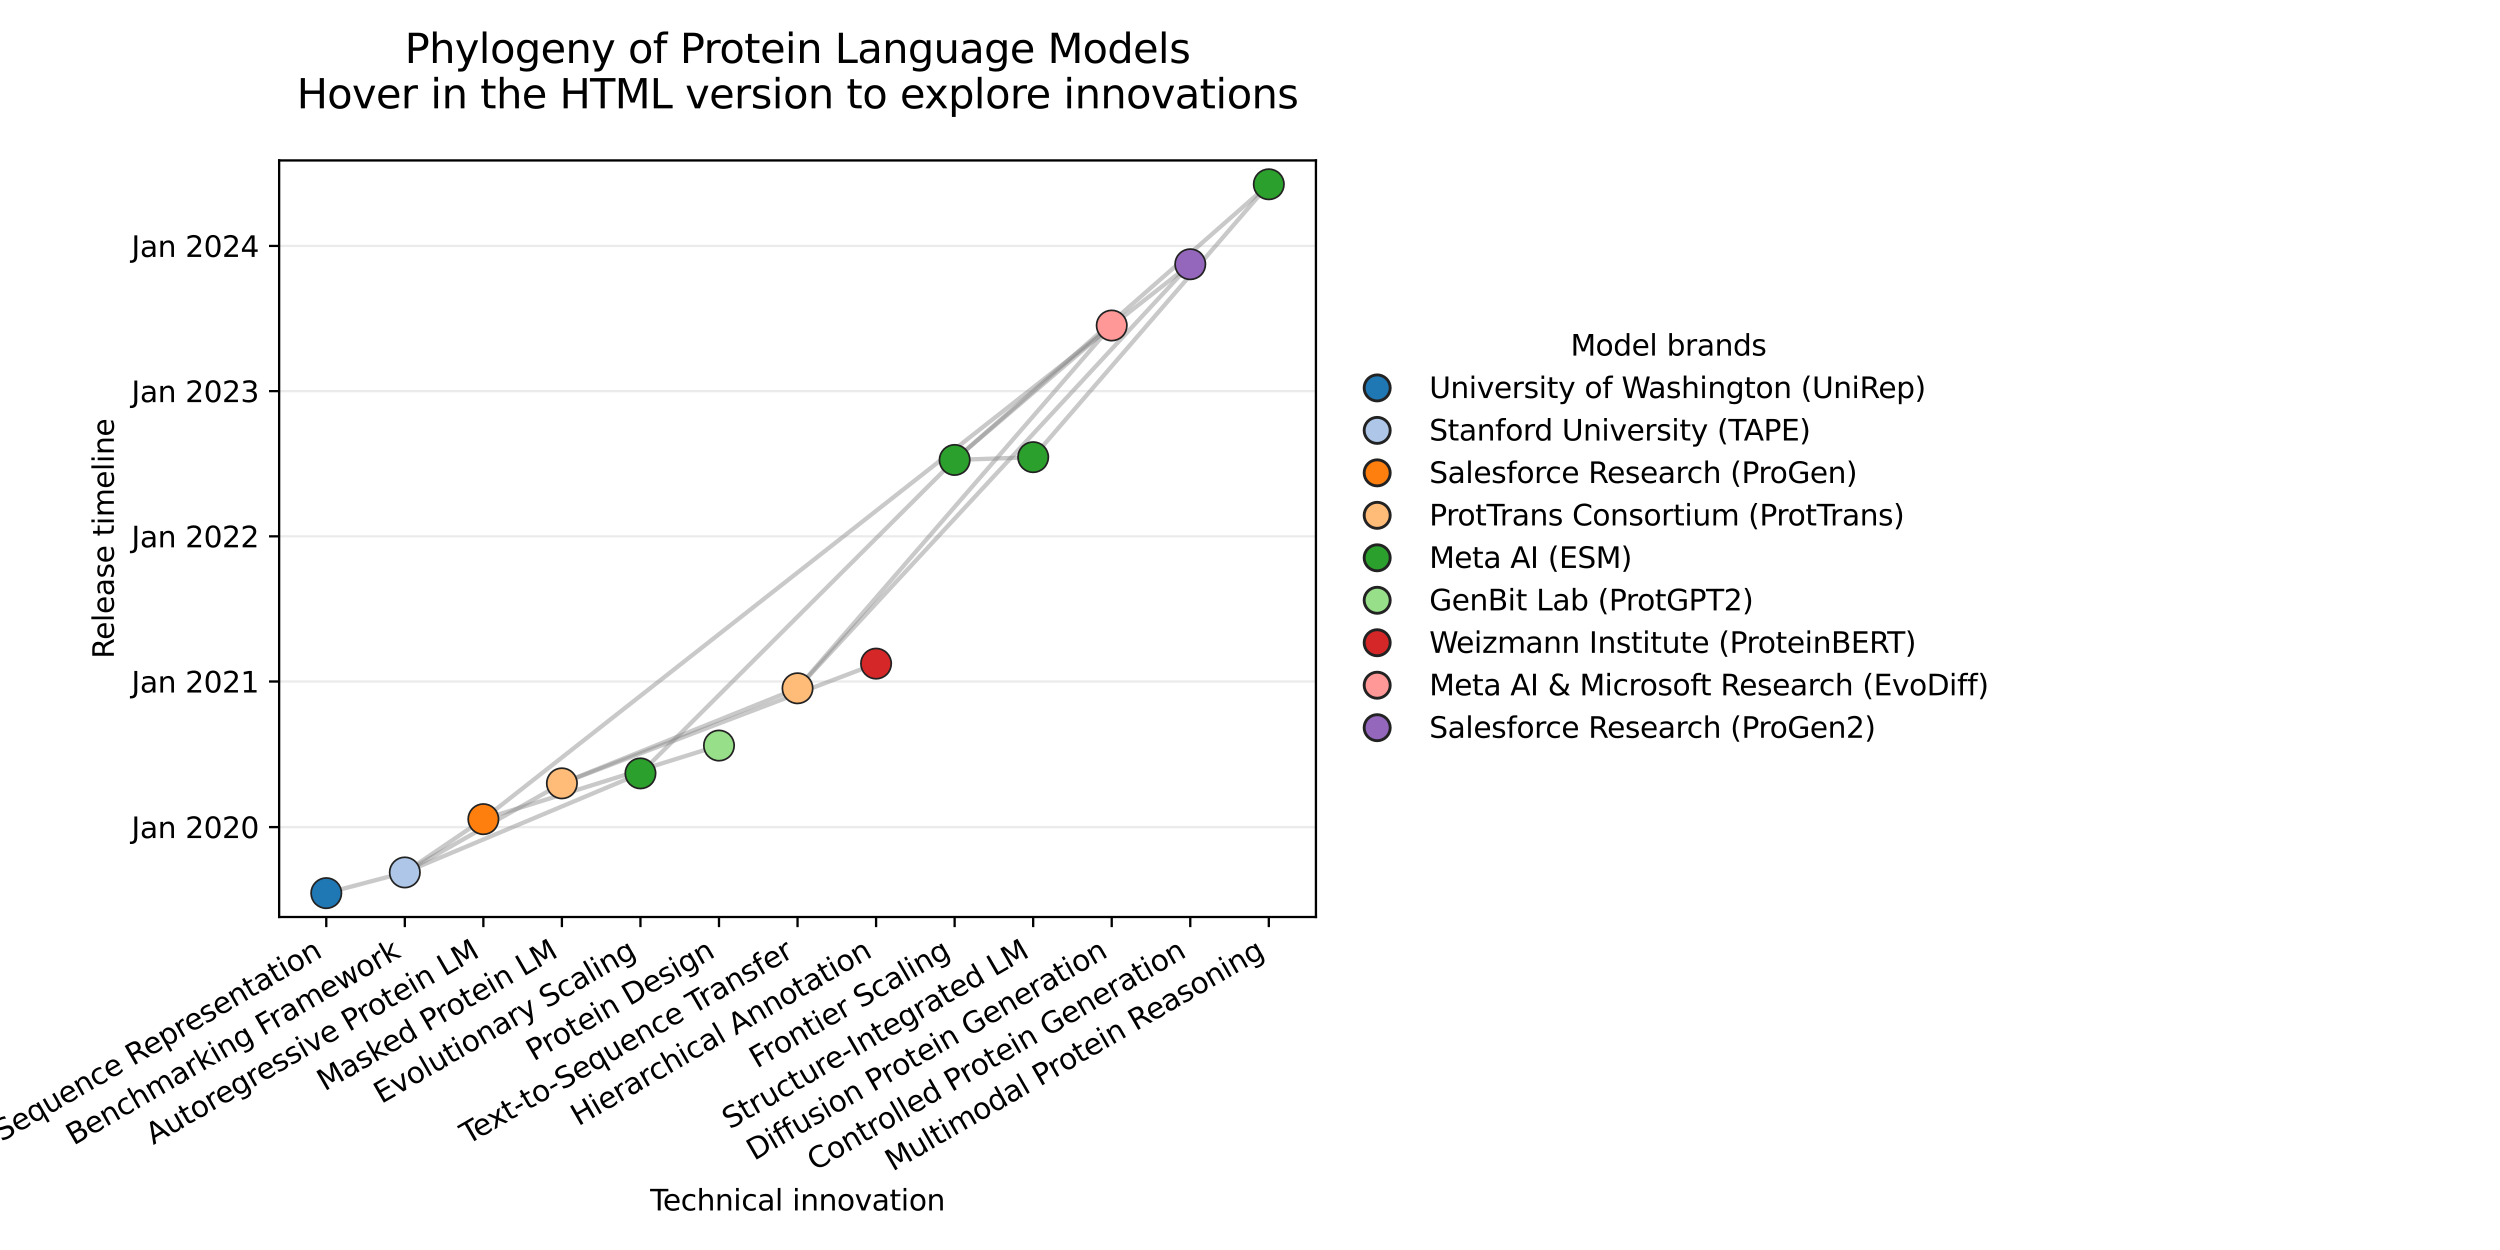 <?xml version="1.0" encoding="utf-8" standalone="no"?>
<!DOCTYPE svg PUBLIC "-//W3C//DTD SVG 1.1//EN"
  "http://www.w3.org/Graphics/SVG/1.1/DTD/svg11.dtd">
<svg xmlns:xlink="http://www.w3.org/1999/xlink" width="864pt" height="432pt" viewBox="0 0 864 432" xmlns="http://www.w3.org/2000/svg" version="1.1">
 <defs>
  <style type="text/css">*{stroke-linejoin: round; stroke-linecap: butt}</style>
 </defs>
 <g id="figure_1">
  <g id="patch_1">
   <path d="M 0 432 
L 864 432 
L 864 0 
L 0 0 
z
" style="fill: #ffffff"/>
  </g>
  <g id="axes_1">
   <g id="patch_2">
    <path d="M 96.471 316.915 
L 454.788 316.915 
L 454.788 55.44 
L 96.471 55.44 
z
" style="fill: #ffffff"/>
   </g>
   <g id="matplotlib.axis_1">
    <g id="xtick_1">
     <g id="line2d_1">
      <defs>
       <path id="md3330cb2ed" d="M 0 0 
L 0 3.5 
" style="stroke: #000000; stroke-width: 0.8"/>
      </defs>
      <g>
       <use xlink:href="#md3330cb2ed" x="112.759" y="316.915" style="stroke: #000000; stroke-width: 0.8"/>
      </g>
     </g>
     <g id="text_1">
      <!-- Sequence Representation -->
      <g transform="translate(0.478 394.721) rotate(-30) scale(0.1 -0.1)">
       <defs>
        <path id="DejaVuSans-53" d="M 3425 4513 
L 3425 3897 
Q 3066 4069 2747 4153 
Q 2428 4238 2131 4238 
Q 1616 4238 1336 4038 
Q 1056 3838 1056 3469 
Q 1056 3159 1242 3001 
Q 1428 2844 1947 2747 
L 2328 2669 
Q 3034 2534 3370 2195 
Q 3706 1856 3706 1288 
Q 3706 609 3251 259 
Q 2797 -91 1919 -91 
Q 1588 -91 1214 -16 
Q 841 59 441 206 
L 441 856 
Q 825 641 1194 531 
Q 1563 422 1919 422 
Q 2459 422 2753 634 
Q 3047 847 3047 1241 
Q 3047 1584 2836 1778 
Q 2625 1972 2144 2069 
L 1759 2144 
Q 1053 2284 737 2584 
Q 422 2884 422 3419 
Q 422 4038 858 4394 
Q 1294 4750 2059 4750 
Q 2388 4750 2728 4690 
Q 3069 4631 3425 4513 
z
" transform="scale(0.016)"/>
        <path id="DejaVuSans-65" d="M 3597 1894 
L 3597 1613 
L 953 1613 
Q 991 1019 1311 708 
Q 1631 397 2203 397 
Q 2534 397 2845 478 
Q 3156 559 3463 722 
L 3463 178 
Q 3153 47 2828 -22 
Q 2503 -91 2169 -91 
Q 1331 -91 842 396 
Q 353 884 353 1716 
Q 353 2575 817 3079 
Q 1281 3584 2069 3584 
Q 2775 3584 3186 3129 
Q 3597 2675 3597 1894 
z
M 3022 2063 
Q 3016 2534 2758 2815 
Q 2500 3097 2075 3097 
Q 1594 3097 1305 2825 
Q 1016 2553 972 2059 
L 3022 2063 
z
" transform="scale(0.016)"/>
        <path id="DejaVuSans-71" d="M 947 1747 
Q 947 1113 1208 752 
Q 1469 391 1925 391 
Q 2381 391 2643 752 
Q 2906 1113 2906 1747 
Q 2906 2381 2643 2742 
Q 2381 3103 1925 3103 
Q 1469 3103 1208 2742 
Q 947 2381 947 1747 
z
M 2906 525 
Q 2725 213 2448 61 
Q 2172 -91 1784 -91 
Q 1150 -91 751 415 
Q 353 922 353 1747 
Q 353 2572 751 3078 
Q 1150 3584 1784 3584 
Q 2172 3584 2448 3432 
Q 2725 3281 2906 2969 
L 2906 3500 
L 3481 3500 
L 3481 -1331 
L 2906 -1331 
L 2906 525 
z
" transform="scale(0.016)"/>
        <path id="DejaVuSans-75" d="M 544 1381 
L 544 3500 
L 1119 3500 
L 1119 1403 
Q 1119 906 1312 657 
Q 1506 409 1894 409 
Q 2359 409 2629 706 
Q 2900 1003 2900 1516 
L 2900 3500 
L 3475 3500 
L 3475 0 
L 2900 0 
L 2900 538 
Q 2691 219 2414 64 
Q 2138 -91 1772 -91 
Q 1169 -91 856 284 
Q 544 659 544 1381 
z
M 1991 3584 
L 1991 3584 
z
" transform="scale(0.016)"/>
        <path id="DejaVuSans-6e" d="M 3513 2113 
L 3513 0 
L 2938 0 
L 2938 2094 
Q 2938 2591 2744 2837 
Q 2550 3084 2163 3084 
Q 1697 3084 1428 2787 
Q 1159 2491 1159 1978 
L 1159 0 
L 581 0 
L 581 3500 
L 1159 3500 
L 1159 2956 
Q 1366 3272 1645 3428 
Q 1925 3584 2291 3584 
Q 2894 3584 3203 3211 
Q 3513 2838 3513 2113 
z
" transform="scale(0.016)"/>
        <path id="DejaVuSans-63" d="M 3122 3366 
L 3122 2828 
Q 2878 2963 2633 3030 
Q 2388 3097 2138 3097 
Q 1578 3097 1268 2742 
Q 959 2388 959 1747 
Q 959 1106 1268 751 
Q 1578 397 2138 397 
Q 2388 397 2633 464 
Q 2878 531 3122 666 
L 3122 134 
Q 2881 22 2623 -34 
Q 2366 -91 2075 -91 
Q 1284 -91 818 406 
Q 353 903 353 1747 
Q 353 2603 823 3093 
Q 1294 3584 2113 3584 
Q 2378 3584 2631 3529 
Q 2884 3475 3122 3366 
z
" transform="scale(0.016)"/>
        <path id="DejaVuSans-20" transform="scale(0.016)"/>
        <path id="DejaVuSans-52" d="M 2841 2188 
Q 3044 2119 3236 1894 
Q 3428 1669 3622 1275 
L 4263 0 
L 3584 0 
L 2988 1197 
Q 2756 1666 2539 1819 
Q 2322 1972 1947 1972 
L 1259 1972 
L 1259 0 
L 628 0 
L 628 4666 
L 2053 4666 
Q 2853 4666 3247 4331 
Q 3641 3997 3641 3322 
Q 3641 2881 3436 2590 
Q 3231 2300 2841 2188 
z
M 1259 4147 
L 1259 2491 
L 2053 2491 
Q 2509 2491 2742 2702 
Q 2975 2913 2975 3322 
Q 2975 3731 2742 3939 
Q 2509 4147 2053 4147 
L 1259 4147 
z
" transform="scale(0.016)"/>
        <path id="DejaVuSans-70" d="M 1159 525 
L 1159 -1331 
L 581 -1331 
L 581 3500 
L 1159 3500 
L 1159 2969 
Q 1341 3281 1617 3432 
Q 1894 3584 2278 3584 
Q 2916 3584 3314 3078 
Q 3713 2572 3713 1747 
Q 3713 922 3314 415 
Q 2916 -91 2278 -91 
Q 1894 -91 1617 61 
Q 1341 213 1159 525 
z
M 3116 1747 
Q 3116 2381 2855 2742 
Q 2594 3103 2138 3103 
Q 1681 3103 1420 2742 
Q 1159 2381 1159 1747 
Q 1159 1113 1420 752 
Q 1681 391 2138 391 
Q 2594 391 2855 752 
Q 3116 1113 3116 1747 
z
" transform="scale(0.016)"/>
        <path id="DejaVuSans-72" d="M 2631 2963 
Q 2534 3019 2420 3045 
Q 2306 3072 2169 3072 
Q 1681 3072 1420 2755 
Q 1159 2438 1159 1844 
L 1159 0 
L 581 0 
L 581 3500 
L 1159 3500 
L 1159 2956 
Q 1341 3275 1631 3429 
Q 1922 3584 2338 3584 
Q 2397 3584 2469 3576 
Q 2541 3569 2628 3553 
L 2631 2963 
z
" transform="scale(0.016)"/>
        <path id="DejaVuSans-73" d="M 2834 3397 
L 2834 2853 
Q 2591 2978 2328 3040 
Q 2066 3103 1784 3103 
Q 1356 3103 1142 2972 
Q 928 2841 928 2578 
Q 928 2378 1081 2264 
Q 1234 2150 1697 2047 
L 1894 2003 
Q 2506 1872 2764 1633 
Q 3022 1394 3022 966 
Q 3022 478 2636 193 
Q 2250 -91 1575 -91 
Q 1294 -91 989 -36 
Q 684 19 347 128 
L 347 722 
Q 666 556 975 473 
Q 1284 391 1588 391 
Q 1994 391 2212 530 
Q 2431 669 2431 922 
Q 2431 1156 2273 1281 
Q 2116 1406 1581 1522 
L 1381 1569 
Q 847 1681 609 1914 
Q 372 2147 372 2553 
Q 372 3047 722 3315 
Q 1072 3584 1716 3584 
Q 2034 3584 2315 3537 
Q 2597 3491 2834 3397 
z
" transform="scale(0.016)"/>
        <path id="DejaVuSans-74" d="M 1172 4494 
L 1172 3500 
L 2356 3500 
L 2356 3053 
L 1172 3053 
L 1172 1153 
Q 1172 725 1289 603 
Q 1406 481 1766 481 
L 2356 481 
L 2356 0 
L 1766 0 
Q 1100 0 847 248 
Q 594 497 594 1153 
L 594 3053 
L 172 3053 
L 172 3500 
L 594 3500 
L 594 4494 
L 1172 4494 
z
" transform="scale(0.016)"/>
        <path id="DejaVuSans-61" d="M 2194 1759 
Q 1497 1759 1228 1600 
Q 959 1441 959 1056 
Q 959 750 1161 570 
Q 1363 391 1709 391 
Q 2188 391 2477 730 
Q 2766 1069 2766 1631 
L 2766 1759 
L 2194 1759 
z
M 3341 1997 
L 3341 0 
L 2766 0 
L 2766 531 
Q 2569 213 2275 61 
Q 1981 -91 1556 -91 
Q 1019 -91 701 211 
Q 384 513 384 1019 
Q 384 1609 779 1909 
Q 1175 2209 1959 2209 
L 2766 2209 
L 2766 2266 
Q 2766 2663 2505 2880 
Q 2244 3097 1772 3097 
Q 1472 3097 1187 3025 
Q 903 2953 641 2809 
L 641 3341 
Q 956 3463 1253 3523 
Q 1550 3584 1831 3584 
Q 2591 3584 2966 3190 
Q 3341 2797 3341 1997 
z
" transform="scale(0.016)"/>
        <path id="DejaVuSans-69" d="M 603 3500 
L 1178 3500 
L 1178 0 
L 603 0 
L 603 3500 
z
M 603 4863 
L 1178 4863 
L 1178 4134 
L 603 4134 
L 603 4863 
z
" transform="scale(0.016)"/>
        <path id="DejaVuSans-6f" d="M 1959 3097 
Q 1497 3097 1228 2736 
Q 959 2375 959 1747 
Q 959 1119 1226 758 
Q 1494 397 1959 397 
Q 2419 397 2687 759 
Q 2956 1122 2956 1747 
Q 2956 2369 2687 2733 
Q 2419 3097 1959 3097 
z
M 1959 3584 
Q 2709 3584 3137 3096 
Q 3566 2609 3566 1747 
Q 3566 888 3137 398 
Q 2709 -91 1959 -91 
Q 1206 -91 779 398 
Q 353 888 353 1747 
Q 353 2609 779 3096 
Q 1206 3584 1959 3584 
z
" transform="scale(0.016)"/>
       </defs>
       <use xlink:href="#DejaVuSans-53"/>
       <use xlink:href="#DejaVuSans-65" transform="translate(63.477 0)"/>
       <use xlink:href="#DejaVuSans-71" transform="translate(125 0)"/>
       <use xlink:href="#DejaVuSans-75" transform="translate(188.477 0)"/>
       <use xlink:href="#DejaVuSans-65" transform="translate(251.855 0)"/>
       <use xlink:href="#DejaVuSans-6e" transform="translate(313.379 0)"/>
       <use xlink:href="#DejaVuSans-63" transform="translate(376.758 0)"/>
       <use xlink:href="#DejaVuSans-65" transform="translate(431.738 0)"/>
       <use xlink:href="#DejaVuSans-20" transform="translate(493.262 0)"/>
       <use xlink:href="#DejaVuSans-52" transform="translate(525.049 0)"/>
       <use xlink:href="#DejaVuSans-65" transform="translate(590.031 0)"/>
       <use xlink:href="#DejaVuSans-70" transform="translate(651.555 0)"/>
       <use xlink:href="#DejaVuSans-72" transform="translate(715.031 0)"/>
       <use xlink:href="#DejaVuSans-65" transform="translate(753.895 0)"/>
       <use xlink:href="#DejaVuSans-73" transform="translate(815.418 0)"/>
       <use xlink:href="#DejaVuSans-65" transform="translate(867.518 0)"/>
       <use xlink:href="#DejaVuSans-6e" transform="translate(929.041 0)"/>
       <use xlink:href="#DejaVuSans-74" transform="translate(992.42 0)"/>
       <use xlink:href="#DejaVuSans-61" transform="translate(1031.629 0)"/>
       <use xlink:href="#DejaVuSans-74" transform="translate(1092.908 0)"/>
       <use xlink:href="#DejaVuSans-69" transform="translate(1132.117 0)"/>
       <use xlink:href="#DejaVuSans-6f" transform="translate(1159.9 0)"/>
       <use xlink:href="#DejaVuSans-6e" transform="translate(1221.082 0)"/>
      </g>
     </g>
    </g>
    <g id="xtick_2">
     <g id="line2d_2">
      <g>
       <use xlink:href="#md3330cb2ed" x="139.904" y="316.915" style="stroke: #000000; stroke-width: 0.8"/>
      </g>
     </g>
     <g id="text_2">
      <!-- Benchmarking Framework -->
      <g transform="translate(25.451 395.975) rotate(-30) scale(0.1 -0.1)">
       <defs>
        <path id="DejaVuSans-42" d="M 1259 2228 
L 1259 519 
L 2272 519 
Q 2781 519 3026 730 
Q 3272 941 3272 1375 
Q 3272 1813 3026 2020 
Q 2781 2228 2272 2228 
L 1259 2228 
z
M 1259 4147 
L 1259 2741 
L 2194 2741 
Q 2656 2741 2882 2914 
Q 3109 3088 3109 3444 
Q 3109 3797 2882 3972 
Q 2656 4147 2194 4147 
L 1259 4147 
z
M 628 4666 
L 2241 4666 
Q 2963 4666 3353 4366 
Q 3744 4066 3744 3513 
Q 3744 3084 3544 2831 
Q 3344 2578 2956 2516 
Q 3422 2416 3680 2098 
Q 3938 1781 3938 1306 
Q 3938 681 3513 340 
Q 3088 0 2303 0 
L 628 0 
L 628 4666 
z
" transform="scale(0.016)"/>
        <path id="DejaVuSans-68" d="M 3513 2113 
L 3513 0 
L 2938 0 
L 2938 2094 
Q 2938 2591 2744 2837 
Q 2550 3084 2163 3084 
Q 1697 3084 1428 2787 
Q 1159 2491 1159 1978 
L 1159 0 
L 581 0 
L 581 4863 
L 1159 4863 
L 1159 2956 
Q 1366 3272 1645 3428 
Q 1925 3584 2291 3584 
Q 2894 3584 3203 3211 
Q 3513 2838 3513 2113 
z
" transform="scale(0.016)"/>
        <path id="DejaVuSans-6d" d="M 3328 2828 
Q 3544 3216 3844 3400 
Q 4144 3584 4550 3584 
Q 5097 3584 5394 3201 
Q 5691 2819 5691 2113 
L 5691 0 
L 5113 0 
L 5113 2094 
Q 5113 2597 4934 2840 
Q 4756 3084 4391 3084 
Q 3944 3084 3684 2787 
Q 3425 2491 3425 1978 
L 3425 0 
L 2847 0 
L 2847 2094 
Q 2847 2600 2669 2842 
Q 2491 3084 2119 3084 
Q 1678 3084 1418 2786 
Q 1159 2488 1159 1978 
L 1159 0 
L 581 0 
L 581 3500 
L 1159 3500 
L 1159 2956 
Q 1356 3278 1631 3431 
Q 1906 3584 2284 3584 
Q 2666 3584 2933 3390 
Q 3200 3197 3328 2828 
z
" transform="scale(0.016)"/>
        <path id="DejaVuSans-6b" d="M 581 4863 
L 1159 4863 
L 1159 1991 
L 2875 3500 
L 3609 3500 
L 1753 1863 
L 3688 0 
L 2938 0 
L 1159 1709 
L 1159 0 
L 581 0 
L 581 4863 
z
" transform="scale(0.016)"/>
        <path id="DejaVuSans-67" d="M 2906 1791 
Q 2906 2416 2648 2759 
Q 2391 3103 1925 3103 
Q 1463 3103 1205 2759 
Q 947 2416 947 1791 
Q 947 1169 1205 825 
Q 1463 481 1925 481 
Q 2391 481 2648 825 
Q 2906 1169 2906 1791 
z
M 3481 434 
Q 3481 -459 3084 -895 
Q 2688 -1331 1869 -1331 
Q 1566 -1331 1297 -1286 
Q 1028 -1241 775 -1147 
L 775 -588 
Q 1028 -725 1275 -790 
Q 1522 -856 1778 -856 
Q 2344 -856 2625 -561 
Q 2906 -266 2906 331 
L 2906 616 
Q 2728 306 2450 153 
Q 2172 0 1784 0 
Q 1141 0 747 490 
Q 353 981 353 1791 
Q 353 2603 747 3093 
Q 1141 3584 1784 3584 
Q 2172 3584 2450 3431 
Q 2728 3278 2906 2969 
L 2906 3500 
L 3481 3500 
L 3481 434 
z
" transform="scale(0.016)"/>
        <path id="DejaVuSans-46" d="M 628 4666 
L 3309 4666 
L 3309 4134 
L 1259 4134 
L 1259 2759 
L 3109 2759 
L 3109 2228 
L 1259 2228 
L 1259 0 
L 628 0 
L 628 4666 
z
" transform="scale(0.016)"/>
        <path id="DejaVuSans-77" d="M 269 3500 
L 844 3500 
L 1563 769 
L 2278 3500 
L 2956 3500 
L 3675 769 
L 4391 3500 
L 4966 3500 
L 4050 0 
L 3372 0 
L 2619 2869 
L 1863 0 
L 1184 0 
L 269 3500 
z
" transform="scale(0.016)"/>
       </defs>
       <use xlink:href="#DejaVuSans-42"/>
       <use xlink:href="#DejaVuSans-65" transform="translate(68.604 0)"/>
       <use xlink:href="#DejaVuSans-6e" transform="translate(130.127 0)"/>
       <use xlink:href="#DejaVuSans-63" transform="translate(193.506 0)"/>
       <use xlink:href="#DejaVuSans-68" transform="translate(248.486 0)"/>
       <use xlink:href="#DejaVuSans-6d" transform="translate(311.865 0)"/>
       <use xlink:href="#DejaVuSans-61" transform="translate(409.277 0)"/>
       <use xlink:href="#DejaVuSans-72" transform="translate(470.557 0)"/>
       <use xlink:href="#DejaVuSans-6b" transform="translate(511.67 0)"/>
       <use xlink:href="#DejaVuSans-69" transform="translate(569.58 0)"/>
       <use xlink:href="#DejaVuSans-6e" transform="translate(597.363 0)"/>
       <use xlink:href="#DejaVuSans-67" transform="translate(660.742 0)"/>
       <use xlink:href="#DejaVuSans-20" transform="translate(724.219 0)"/>
       <use xlink:href="#DejaVuSans-46" transform="translate(756.006 0)"/>
       <use xlink:href="#DejaVuSans-72" transform="translate(806.275 0)"/>
       <use xlink:href="#DejaVuSans-61" transform="translate(847.389 0)"/>
       <use xlink:href="#DejaVuSans-6d" transform="translate(908.668 0)"/>
       <use xlink:href="#DejaVuSans-65" transform="translate(1006.08 0)"/>
       <use xlink:href="#DejaVuSans-77" transform="translate(1067.604 0)"/>
       <use xlink:href="#DejaVuSans-6f" transform="translate(1149.391 0)"/>
       <use xlink:href="#DejaVuSans-72" transform="translate(1210.572 0)"/>
       <use xlink:href="#DejaVuSans-6b" transform="translate(1251.686 0)"/>
      </g>
     </g>
    </g>
    <g id="xtick_3">
     <g id="line2d_3">
      <g>
       <use xlink:href="#md3330cb2ed" x="167.049" y="316.915" style="stroke: #000000; stroke-width: 0.8"/>
      </g>
     </g>
     <g id="text_3">
      <!-- Autoregressive Protein LM -->
      <g transform="translate(52.978 395.754) rotate(-30) scale(0.1 -0.1)">
       <defs>
        <path id="DejaVuSans-41" d="M 2188 4044 
L 1331 1722 
L 3047 1722 
L 2188 4044 
z
M 1831 4666 
L 2547 4666 
L 4325 0 
L 3669 0 
L 3244 1197 
L 1141 1197 
L 716 0 
L 50 0 
L 1831 4666 
z
" transform="scale(0.016)"/>
        <path id="DejaVuSans-76" d="M 191 3500 
L 800 3500 
L 1894 563 
L 2988 3500 
L 3597 3500 
L 2284 0 
L 1503 0 
L 191 3500 
z
" transform="scale(0.016)"/>
        <path id="DejaVuSans-50" d="M 1259 4147 
L 1259 2394 
L 2053 2394 
Q 2494 2394 2734 2622 
Q 2975 2850 2975 3272 
Q 2975 3691 2734 3919 
Q 2494 4147 2053 4147 
L 1259 4147 
z
M 628 4666 
L 2053 4666 
Q 2838 4666 3239 4311 
Q 3641 3956 3641 3272 
Q 3641 2581 3239 2228 
Q 2838 1875 2053 1875 
L 1259 1875 
L 1259 0 
L 628 0 
L 628 4666 
z
" transform="scale(0.016)"/>
        <path id="DejaVuSans-4c" d="M 628 4666 
L 1259 4666 
L 1259 531 
L 3531 531 
L 3531 0 
L 628 0 
L 628 4666 
z
" transform="scale(0.016)"/>
        <path id="DejaVuSans-4d" d="M 628 4666 
L 1569 4666 
L 2759 1491 
L 3956 4666 
L 4897 4666 
L 4897 0 
L 4281 0 
L 4281 4097 
L 3078 897 
L 2444 897 
L 1241 4097 
L 1241 0 
L 628 0 
L 628 4666 
z
" transform="scale(0.016)"/>
       </defs>
       <use xlink:href="#DejaVuSans-41"/>
       <use xlink:href="#DejaVuSans-75" transform="translate(68.408 0)"/>
       <use xlink:href="#DejaVuSans-74" transform="translate(131.787 0)"/>
       <use xlink:href="#DejaVuSans-6f" transform="translate(170.996 0)"/>
       <use xlink:href="#DejaVuSans-72" transform="translate(232.178 0)"/>
       <use xlink:href="#DejaVuSans-65" transform="translate(271.041 0)"/>
       <use xlink:href="#DejaVuSans-67" transform="translate(332.564 0)"/>
       <use xlink:href="#DejaVuSans-72" transform="translate(396.041 0)"/>
       <use xlink:href="#DejaVuSans-65" transform="translate(434.904 0)"/>
       <use xlink:href="#DejaVuSans-73" transform="translate(496.428 0)"/>
       <use xlink:href="#DejaVuSans-73" transform="translate(548.527 0)"/>
       <use xlink:href="#DejaVuSans-69" transform="translate(600.627 0)"/>
       <use xlink:href="#DejaVuSans-76" transform="translate(628.41 0)"/>
       <use xlink:href="#DejaVuSans-65" transform="translate(687.59 0)"/>
       <use xlink:href="#DejaVuSans-20" transform="translate(749.113 0)"/>
       <use xlink:href="#DejaVuSans-50" transform="translate(780.9 0)"/>
       <use xlink:href="#DejaVuSans-72" transform="translate(839.453 0)"/>
       <use xlink:href="#DejaVuSans-6f" transform="translate(878.316 0)"/>
       <use xlink:href="#DejaVuSans-74" transform="translate(939.498 0)"/>
       <use xlink:href="#DejaVuSans-65" transform="translate(978.707 0)"/>
       <use xlink:href="#DejaVuSans-69" transform="translate(1040.23 0)"/>
       <use xlink:href="#DejaVuSans-6e" transform="translate(1068.014 0)"/>
       <use xlink:href="#DejaVuSans-20" transform="translate(1131.393 0)"/>
       <use xlink:href="#DejaVuSans-4c" transform="translate(1163.18 0)"/>
       <use xlink:href="#DejaVuSans-4d" transform="translate(1218.893 0)"/>
      </g>
     </g>
    </g>
    <g id="xtick_4">
     <g id="line2d_4">
      <g>
       <use xlink:href="#md3330cb2ed" x="194.194" y="316.915" style="stroke: #000000; stroke-width: 0.8"/>
      </g>
     </g>
     <g id="text_4">
      <!-- Masked Protein LM -->
      <g transform="translate(112.181 377.246) rotate(-30) scale(0.1 -0.1)">
       <defs>
        <path id="DejaVuSans-64" d="M 2906 2969 
L 2906 4863 
L 3481 4863 
L 3481 0 
L 2906 0 
L 2906 525 
Q 2725 213 2448 61 
Q 2172 -91 1784 -91 
Q 1150 -91 751 415 
Q 353 922 353 1747 
Q 353 2572 751 3078 
Q 1150 3584 1784 3584 
Q 2172 3584 2448 3432 
Q 2725 3281 2906 2969 
z
M 947 1747 
Q 947 1113 1208 752 
Q 1469 391 1925 391 
Q 2381 391 2643 752 
Q 2906 1113 2906 1747 
Q 2906 2381 2643 2742 
Q 2381 3103 1925 3103 
Q 1469 3103 1208 2742 
Q 947 2381 947 1747 
z
" transform="scale(0.016)"/>
       </defs>
       <use xlink:href="#DejaVuSans-4d"/>
       <use xlink:href="#DejaVuSans-61" transform="translate(86.279 0)"/>
       <use xlink:href="#DejaVuSans-73" transform="translate(147.559 0)"/>
       <use xlink:href="#DejaVuSans-6b" transform="translate(199.658 0)"/>
       <use xlink:href="#DejaVuSans-65" transform="translate(253.943 0)"/>
       <use xlink:href="#DejaVuSans-64" transform="translate(315.467 0)"/>
       <use xlink:href="#DejaVuSans-20" transform="translate(378.943 0)"/>
       <use xlink:href="#DejaVuSans-50" transform="translate(410.73 0)"/>
       <use xlink:href="#DejaVuSans-72" transform="translate(469.283 0)"/>
       <use xlink:href="#DejaVuSans-6f" transform="translate(508.146 0)"/>
       <use xlink:href="#DejaVuSans-74" transform="translate(569.328 0)"/>
       <use xlink:href="#DejaVuSans-65" transform="translate(608.537 0)"/>
       <use xlink:href="#DejaVuSans-69" transform="translate(670.061 0)"/>
       <use xlink:href="#DejaVuSans-6e" transform="translate(697.844 0)"/>
       <use xlink:href="#DejaVuSans-20" transform="translate(761.223 0)"/>
       <use xlink:href="#DejaVuSans-4c" transform="translate(793.01 0)"/>
       <use xlink:href="#DejaVuSans-4d" transform="translate(848.723 0)"/>
      </g>
     </g>
    </g>
    <g id="xtick_5">
     <g id="line2d_5">
      <g>
       <use xlink:href="#md3330cb2ed" x="221.339" y="316.915" style="stroke: #000000; stroke-width: 0.8"/>
      </g>
     </g>
     <g id="text_5">
      <!-- Evolutionary Scaling -->
      <g transform="translate(131.809 381.586) rotate(-30) scale(0.1 -0.1)">
       <defs>
        <path id="DejaVuSans-45" d="M 628 4666 
L 3578 4666 
L 3578 4134 
L 1259 4134 
L 1259 2753 
L 3481 2753 
L 3481 2222 
L 1259 2222 
L 1259 531 
L 3634 531 
L 3634 0 
L 628 0 
L 628 4666 
z
" transform="scale(0.016)"/>
        <path id="DejaVuSans-6c" d="M 603 4863 
L 1178 4863 
L 1178 0 
L 603 0 
L 603 4863 
z
" transform="scale(0.016)"/>
        <path id="DejaVuSans-79" d="M 2059 -325 
Q 1816 -950 1584 -1140 
Q 1353 -1331 966 -1331 
L 506 -1331 
L 506 -850 
L 844 -850 
Q 1081 -850 1212 -737 
Q 1344 -625 1503 -206 
L 1606 56 
L 191 3500 
L 800 3500 
L 1894 763 
L 2988 3500 
L 3597 3500 
L 2059 -325 
z
" transform="scale(0.016)"/>
       </defs>
       <use xlink:href="#DejaVuSans-45"/>
       <use xlink:href="#DejaVuSans-76" transform="translate(63.184 0)"/>
       <use xlink:href="#DejaVuSans-6f" transform="translate(122.363 0)"/>
       <use xlink:href="#DejaVuSans-6c" transform="translate(183.545 0)"/>
       <use xlink:href="#DejaVuSans-75" transform="translate(211.328 0)"/>
       <use xlink:href="#DejaVuSans-74" transform="translate(274.707 0)"/>
       <use xlink:href="#DejaVuSans-69" transform="translate(313.916 0)"/>
       <use xlink:href="#DejaVuSans-6f" transform="translate(341.699 0)"/>
       <use xlink:href="#DejaVuSans-6e" transform="translate(402.881 0)"/>
       <use xlink:href="#DejaVuSans-61" transform="translate(466.26 0)"/>
       <use xlink:href="#DejaVuSans-72" transform="translate(527.539 0)"/>
       <use xlink:href="#DejaVuSans-79" transform="translate(568.652 0)"/>
       <use xlink:href="#DejaVuSans-20" transform="translate(627.832 0)"/>
       <use xlink:href="#DejaVuSans-53" transform="translate(659.619 0)"/>
       <use xlink:href="#DejaVuSans-63" transform="translate(723.096 0)"/>
       <use xlink:href="#DejaVuSans-61" transform="translate(778.076 0)"/>
       <use xlink:href="#DejaVuSans-6c" transform="translate(839.355 0)"/>
       <use xlink:href="#DejaVuSans-69" transform="translate(867.139 0)"/>
       <use xlink:href="#DejaVuSans-6e" transform="translate(894.922 0)"/>
       <use xlink:href="#DejaVuSans-67" transform="translate(958.301 0)"/>
      </g>
     </g>
    </g>
    <g id="xtick_6">
     <g id="line2d_6">
      <g>
       <use xlink:href="#md3330cb2ed" x="248.484" y="316.915" style="stroke: #000000; stroke-width: 0.8"/>
      </g>
     </g>
     <g id="text_6">
      <!-- Protein Design -->
      <g transform="translate(184.439 366.872) rotate(-30) scale(0.1 -0.1)">
       <defs>
        <path id="DejaVuSans-44" d="M 1259 4147 
L 1259 519 
L 2022 519 
Q 2988 519 3436 956 
Q 3884 1394 3884 2338 
Q 3884 3275 3436 3711 
Q 2988 4147 2022 4147 
L 1259 4147 
z
M 628 4666 
L 1925 4666 
Q 3281 4666 3915 4102 
Q 4550 3538 4550 2338 
Q 4550 1131 3912 565 
Q 3275 0 1925 0 
L 628 0 
L 628 4666 
z
" transform="scale(0.016)"/>
       </defs>
       <use xlink:href="#DejaVuSans-50"/>
       <use xlink:href="#DejaVuSans-72" transform="translate(58.553 0)"/>
       <use xlink:href="#DejaVuSans-6f" transform="translate(97.416 0)"/>
       <use xlink:href="#DejaVuSans-74" transform="translate(158.598 0)"/>
       <use xlink:href="#DejaVuSans-65" transform="translate(197.807 0)"/>
       <use xlink:href="#DejaVuSans-69" transform="translate(259.33 0)"/>
       <use xlink:href="#DejaVuSans-6e" transform="translate(287.113 0)"/>
       <use xlink:href="#DejaVuSans-20" transform="translate(350.492 0)"/>
       <use xlink:href="#DejaVuSans-44" transform="translate(382.279 0)"/>
       <use xlink:href="#DejaVuSans-65" transform="translate(459.281 0)"/>
       <use xlink:href="#DejaVuSans-73" transform="translate(520.805 0)"/>
       <use xlink:href="#DejaVuSans-69" transform="translate(572.904 0)"/>
       <use xlink:href="#DejaVuSans-67" transform="translate(600.688 0)"/>
       <use xlink:href="#DejaVuSans-6e" transform="translate(664.164 0)"/>
      </g>
     </g>
    </g>
    <g id="xtick_7">
     <g id="line2d_7">
      <g>
       <use xlink:href="#md3330cb2ed" x="275.63" y="316.915" style="stroke: #000000; stroke-width: 0.8"/>
      </g>
     </g>
     <g id="text_7">
      <!-- Text-to-Sequence Transfer -->
      <g transform="translate(161.679 395.685) rotate(-30) scale(0.1 -0.1)">
       <defs>
        <path id="DejaVuSans-54" d="M -19 4666 
L 3928 4666 
L 3928 4134 
L 2272 4134 
L 2272 0 
L 1638 0 
L 1638 4134 
L -19 4134 
L -19 4666 
z
" transform="scale(0.016)"/>
        <path id="DejaVuSans-78" d="M 3513 3500 
L 2247 1797 
L 3578 0 
L 2900 0 
L 1881 1375 
L 863 0 
L 184 0 
L 1544 1831 
L 300 3500 
L 978 3500 
L 1906 2253 
L 2834 3500 
L 3513 3500 
z
" transform="scale(0.016)"/>
        <path id="DejaVuSans-2d" d="M 313 2009 
L 1997 2009 
L 1997 1497 
L 313 1497 
L 313 2009 
z
" transform="scale(0.016)"/>
        <path id="DejaVuSans-66" d="M 2375 4863 
L 2375 4384 
L 1825 4384 
Q 1516 4384 1395 4259 
Q 1275 4134 1275 3809 
L 1275 3500 
L 2222 3500 
L 2222 3053 
L 1275 3053 
L 1275 0 
L 697 0 
L 697 3053 
L 147 3053 
L 147 3500 
L 697 3500 
L 697 3744 
Q 697 4328 969 4595 
Q 1241 4863 1831 4863 
L 2375 4863 
z
" transform="scale(0.016)"/>
       </defs>
       <use xlink:href="#DejaVuSans-54"/>
       <use xlink:href="#DejaVuSans-65" transform="translate(44.084 0)"/>
       <use xlink:href="#DejaVuSans-78" transform="translate(103.857 0)"/>
       <use xlink:href="#DejaVuSans-74" transform="translate(163.037 0)"/>
       <use xlink:href="#DejaVuSans-2d" transform="translate(202.246 0)"/>
       <use xlink:href="#DejaVuSans-74" transform="translate(238.33 0)"/>
       <use xlink:href="#DejaVuSans-6f" transform="translate(277.539 0)"/>
       <use xlink:href="#DejaVuSans-2d" transform="translate(340.596 0)"/>
       <use xlink:href="#DejaVuSans-53" transform="translate(376.68 0)"/>
       <use xlink:href="#DejaVuSans-65" transform="translate(440.156 0)"/>
       <use xlink:href="#DejaVuSans-71" transform="translate(501.68 0)"/>
       <use xlink:href="#DejaVuSans-75" transform="translate(565.156 0)"/>
       <use xlink:href="#DejaVuSans-65" transform="translate(628.535 0)"/>
       <use xlink:href="#DejaVuSans-6e" transform="translate(690.059 0)"/>
       <use xlink:href="#DejaVuSans-63" transform="translate(753.438 0)"/>
       <use xlink:href="#DejaVuSans-65" transform="translate(808.418 0)"/>
       <use xlink:href="#DejaVuSans-20" transform="translate(869.941 0)"/>
       <use xlink:href="#DejaVuSans-54" transform="translate(901.729 0)"/>
       <use xlink:href="#DejaVuSans-72" transform="translate(948.062 0)"/>
       <use xlink:href="#DejaVuSans-61" transform="translate(989.176 0)"/>
       <use xlink:href="#DejaVuSans-6e" transform="translate(1050.455 0)"/>
       <use xlink:href="#DejaVuSans-73" transform="translate(1113.834 0)"/>
       <use xlink:href="#DejaVuSans-66" transform="translate(1165.934 0)"/>
       <use xlink:href="#DejaVuSans-65" transform="translate(1201.139 0)"/>
       <use xlink:href="#DejaVuSans-72" transform="translate(1262.662 0)"/>
      </g>
     </g>
    </g>
    <g id="xtick_8">
     <g id="line2d_8">
      <g>
       <use xlink:href="#md3330cb2ed" x="302.775" y="316.915" style="stroke: #000000; stroke-width: 0.8"/>
      </g>
     </g>
     <g id="text_8">
      <!-- Hierarchical Annotation -->
      <g transform="translate(199.881 389.301) rotate(-30) scale(0.1 -0.1)">
       <defs>
        <path id="DejaVuSans-48" d="M 628 4666 
L 1259 4666 
L 1259 2753 
L 3553 2753 
L 3553 4666 
L 4184 4666 
L 4184 0 
L 3553 0 
L 3553 2222 
L 1259 2222 
L 1259 0 
L 628 0 
L 628 4666 
z
" transform="scale(0.016)"/>
       </defs>
       <use xlink:href="#DejaVuSans-48"/>
       <use xlink:href="#DejaVuSans-69" transform="translate(75.195 0)"/>
       <use xlink:href="#DejaVuSans-65" transform="translate(102.979 0)"/>
       <use xlink:href="#DejaVuSans-72" transform="translate(164.502 0)"/>
       <use xlink:href="#DejaVuSans-61" transform="translate(205.615 0)"/>
       <use xlink:href="#DejaVuSans-72" transform="translate(266.895 0)"/>
       <use xlink:href="#DejaVuSans-63" transform="translate(305.758 0)"/>
       <use xlink:href="#DejaVuSans-68" transform="translate(360.738 0)"/>
       <use xlink:href="#DejaVuSans-69" transform="translate(424.117 0)"/>
       <use xlink:href="#DejaVuSans-63" transform="translate(451.9 0)"/>
       <use xlink:href="#DejaVuSans-61" transform="translate(506.881 0)"/>
       <use xlink:href="#DejaVuSans-6c" transform="translate(568.16 0)"/>
       <use xlink:href="#DejaVuSans-20" transform="translate(595.943 0)"/>
       <use xlink:href="#DejaVuSans-41" transform="translate(627.73 0)"/>
       <use xlink:href="#DejaVuSans-6e" transform="translate(696.139 0)"/>
       <use xlink:href="#DejaVuSans-6e" transform="translate(759.518 0)"/>
       <use xlink:href="#DejaVuSans-6f" transform="translate(822.896 0)"/>
       <use xlink:href="#DejaVuSans-74" transform="translate(884.078 0)"/>
       <use xlink:href="#DejaVuSans-61" transform="translate(923.287 0)"/>
       <use xlink:href="#DejaVuSans-74" transform="translate(984.566 0)"/>
       <use xlink:href="#DejaVuSans-69" transform="translate(1023.775 0)"/>
       <use xlink:href="#DejaVuSans-6f" transform="translate(1051.559 0)"/>
       <use xlink:href="#DejaVuSans-6e" transform="translate(1112.74 0)"/>
      </g>
     </g>
    </g>
    <g id="xtick_9">
     <g id="line2d_9">
      <g>
       <use xlink:href="#md3330cb2ed" x="329.92" y="316.915" style="stroke: #000000; stroke-width: 0.8"/>
      </g>
     </g>
     <g id="text_9">
      <!-- Frontier Scaling -->
      <g transform="translate(261.567 369.359) rotate(-30) scale(0.1 -0.1)">
       <use xlink:href="#DejaVuSans-46"/>
       <use xlink:href="#DejaVuSans-72" transform="translate(50.27 0)"/>
       <use xlink:href="#DejaVuSans-6f" transform="translate(89.133 0)"/>
       <use xlink:href="#DejaVuSans-6e" transform="translate(150.314 0)"/>
       <use xlink:href="#DejaVuSans-74" transform="translate(213.693 0)"/>
       <use xlink:href="#DejaVuSans-69" transform="translate(252.902 0)"/>
       <use xlink:href="#DejaVuSans-65" transform="translate(280.686 0)"/>
       <use xlink:href="#DejaVuSans-72" transform="translate(342.209 0)"/>
       <use xlink:href="#DejaVuSans-20" transform="translate(383.322 0)"/>
       <use xlink:href="#DejaVuSans-53" transform="translate(415.109 0)"/>
       <use xlink:href="#DejaVuSans-63" transform="translate(478.586 0)"/>
       <use xlink:href="#DejaVuSans-61" transform="translate(533.566 0)"/>
       <use xlink:href="#DejaVuSans-6c" transform="translate(594.846 0)"/>
       <use xlink:href="#DejaVuSans-69" transform="translate(622.629 0)"/>
       <use xlink:href="#DejaVuSans-6e" transform="translate(650.412 0)"/>
       <use xlink:href="#DejaVuSans-67" transform="translate(713.791 0)"/>
      </g>
     </g>
    </g>
    <g id="xtick_10">
     <g id="line2d_10">
      <g>
       <use xlink:href="#md3330cb2ed" x="357.065" y="316.915" style="stroke: #000000; stroke-width: 0.8"/>
      </g>
     </g>
     <g id="text_10">
      <!-- Structure-Integrated LM -->
      <g transform="translate(252.216 390.43) rotate(-30) scale(0.1 -0.1)">
       <defs>
        <path id="DejaVuSans-49" d="M 628 4666 
L 1259 4666 
L 1259 0 
L 628 0 
L 628 4666 
z
" transform="scale(0.016)"/>
       </defs>
       <use xlink:href="#DejaVuSans-53"/>
       <use xlink:href="#DejaVuSans-74" transform="translate(63.477 0)"/>
       <use xlink:href="#DejaVuSans-72" transform="translate(102.686 0)"/>
       <use xlink:href="#DejaVuSans-75" transform="translate(143.799 0)"/>
       <use xlink:href="#DejaVuSans-63" transform="translate(207.178 0)"/>
       <use xlink:href="#DejaVuSans-74" transform="translate(262.158 0)"/>
       <use xlink:href="#DejaVuSans-75" transform="translate(301.367 0)"/>
       <use xlink:href="#DejaVuSans-72" transform="translate(364.746 0)"/>
       <use xlink:href="#DejaVuSans-65" transform="translate(403.609 0)"/>
       <use xlink:href="#DejaVuSans-2d" transform="translate(465.133 0)"/>
       <use xlink:href="#DejaVuSans-49" transform="translate(501.217 0)"/>
       <use xlink:href="#DejaVuSans-6e" transform="translate(530.709 0)"/>
       <use xlink:href="#DejaVuSans-74" transform="translate(594.088 0)"/>
       <use xlink:href="#DejaVuSans-65" transform="translate(633.297 0)"/>
       <use xlink:href="#DejaVuSans-67" transform="translate(694.82 0)"/>
       <use xlink:href="#DejaVuSans-72" transform="translate(758.297 0)"/>
       <use xlink:href="#DejaVuSans-61" transform="translate(799.41 0)"/>
       <use xlink:href="#DejaVuSans-74" transform="translate(860.689 0)"/>
       <use xlink:href="#DejaVuSans-65" transform="translate(899.898 0)"/>
       <use xlink:href="#DejaVuSans-64" transform="translate(961.422 0)"/>
       <use xlink:href="#DejaVuSans-20" transform="translate(1024.898 0)"/>
       <use xlink:href="#DejaVuSans-4c" transform="translate(1056.686 0)"/>
       <use xlink:href="#DejaVuSans-4d" transform="translate(1112.398 0)"/>
      </g>
     </g>
    </g>
    <g id="xtick_11">
     <g id="line2d_11">
      <g>
       <use xlink:href="#md3330cb2ed" x="384.21" y="316.915" style="stroke: #000000; stroke-width: 0.8"/>
      </g>
     </g>
     <g id="text_11">
      <!-- Diffusion Protein Generation -->
      <g transform="translate(260.636 401.241) rotate(-30) scale(0.1 -0.1)">
       <defs>
        <path id="DejaVuSans-47" d="M 3809 666 
L 3809 1919 
L 2778 1919 
L 2778 2438 
L 4434 2438 
L 4434 434 
Q 4069 175 3628 42 
Q 3188 -91 2688 -91 
Q 1594 -91 976 548 
Q 359 1188 359 2328 
Q 359 3472 976 4111 
Q 1594 4750 2688 4750 
Q 3144 4750 3555 4637 
Q 3966 4525 4313 4306 
L 4313 3634 
Q 3963 3931 3569 4081 
Q 3175 4231 2741 4231 
Q 1884 4231 1454 3753 
Q 1025 3275 1025 2328 
Q 1025 1384 1454 906 
Q 1884 428 2741 428 
Q 3075 428 3337 486 
Q 3600 544 3809 666 
z
" transform="scale(0.016)"/>
       </defs>
       <use xlink:href="#DejaVuSans-44"/>
       <use xlink:href="#DejaVuSans-69" transform="translate(77.002 0)"/>
       <use xlink:href="#DejaVuSans-66" transform="translate(104.785 0)"/>
       <use xlink:href="#DejaVuSans-66" transform="translate(139.99 0)"/>
       <use xlink:href="#DejaVuSans-75" transform="translate(175.195 0)"/>
       <use xlink:href="#DejaVuSans-73" transform="translate(238.574 0)"/>
       <use xlink:href="#DejaVuSans-69" transform="translate(290.674 0)"/>
       <use xlink:href="#DejaVuSans-6f" transform="translate(318.457 0)"/>
       <use xlink:href="#DejaVuSans-6e" transform="translate(379.639 0)"/>
       <use xlink:href="#DejaVuSans-20" transform="translate(443.018 0)"/>
       <use xlink:href="#DejaVuSans-50" transform="translate(474.805 0)"/>
       <use xlink:href="#DejaVuSans-72" transform="translate(533.357 0)"/>
       <use xlink:href="#DejaVuSans-6f" transform="translate(572.221 0)"/>
       <use xlink:href="#DejaVuSans-74" transform="translate(633.402 0)"/>
       <use xlink:href="#DejaVuSans-65" transform="translate(672.611 0)"/>
       <use xlink:href="#DejaVuSans-69" transform="translate(734.135 0)"/>
       <use xlink:href="#DejaVuSans-6e" transform="translate(761.918 0)"/>
       <use xlink:href="#DejaVuSans-20" transform="translate(825.297 0)"/>
       <use xlink:href="#DejaVuSans-47" transform="translate(857.084 0)"/>
       <use xlink:href="#DejaVuSans-65" transform="translate(934.574 0)"/>
       <use xlink:href="#DejaVuSans-6e" transform="translate(996.098 0)"/>
       <use xlink:href="#DejaVuSans-65" transform="translate(1059.477 0)"/>
       <use xlink:href="#DejaVuSans-72" transform="translate(1121 0)"/>
       <use xlink:href="#DejaVuSans-61" transform="translate(1162.113 0)"/>
       <use xlink:href="#DejaVuSans-74" transform="translate(1223.393 0)"/>
       <use xlink:href="#DejaVuSans-69" transform="translate(1262.602 0)"/>
       <use xlink:href="#DejaVuSans-6f" transform="translate(1290.385 0)"/>
       <use xlink:href="#DejaVuSans-6e" transform="translate(1351.566 0)"/>
      </g>
     </g>
    </g>
    <g id="xtick_12">
     <g id="line2d_12">
      <g>
       <use xlink:href="#md3330cb2ed" x="411.356" y="316.915" style="stroke: #000000; stroke-width: 0.8"/>
      </g>
     </g>
     <g id="text_12">
      <!-- Controlled Protein Generation -->
      <g transform="translate(281.614 404.802) rotate(-30) scale(0.1 -0.1)">
       <defs>
        <path id="DejaVuSans-43" d="M 4122 4306 
L 4122 3641 
Q 3803 3938 3442 4084 
Q 3081 4231 2675 4231 
Q 1875 4231 1450 3742 
Q 1025 3253 1025 2328 
Q 1025 1406 1450 917 
Q 1875 428 2675 428 
Q 3081 428 3442 575 
Q 3803 722 4122 1019 
L 4122 359 
Q 3791 134 3420 21 
Q 3050 -91 2638 -91 
Q 1578 -91 968 557 
Q 359 1206 359 2328 
Q 359 3453 968 4101 
Q 1578 4750 2638 4750 
Q 3056 4750 3426 4639 
Q 3797 4528 4122 4306 
z
" transform="scale(0.016)"/>
       </defs>
       <use xlink:href="#DejaVuSans-43"/>
       <use xlink:href="#DejaVuSans-6f" transform="translate(69.824 0)"/>
       <use xlink:href="#DejaVuSans-6e" transform="translate(131.006 0)"/>
       <use xlink:href="#DejaVuSans-74" transform="translate(194.385 0)"/>
       <use xlink:href="#DejaVuSans-72" transform="translate(233.594 0)"/>
       <use xlink:href="#DejaVuSans-6f" transform="translate(272.457 0)"/>
       <use xlink:href="#DejaVuSans-6c" transform="translate(333.639 0)"/>
       <use xlink:href="#DejaVuSans-6c" transform="translate(361.422 0)"/>
       <use xlink:href="#DejaVuSans-65" transform="translate(389.205 0)"/>
       <use xlink:href="#DejaVuSans-64" transform="translate(450.729 0)"/>
       <use xlink:href="#DejaVuSans-20" transform="translate(514.205 0)"/>
       <use xlink:href="#DejaVuSans-50" transform="translate(545.992 0)"/>
       <use xlink:href="#DejaVuSans-72" transform="translate(604.545 0)"/>
       <use xlink:href="#DejaVuSans-6f" transform="translate(643.408 0)"/>
       <use xlink:href="#DejaVuSans-74" transform="translate(704.59 0)"/>
       <use xlink:href="#DejaVuSans-65" transform="translate(743.799 0)"/>
       <use xlink:href="#DejaVuSans-69" transform="translate(805.322 0)"/>
       <use xlink:href="#DejaVuSans-6e" transform="translate(833.105 0)"/>
       <use xlink:href="#DejaVuSans-20" transform="translate(896.484 0)"/>
       <use xlink:href="#DejaVuSans-47" transform="translate(928.271 0)"/>
       <use xlink:href="#DejaVuSans-65" transform="translate(1005.762 0)"/>
       <use xlink:href="#DejaVuSans-6e" transform="translate(1067.285 0)"/>
       <use xlink:href="#DejaVuSans-65" transform="translate(1130.664 0)"/>
       <use xlink:href="#DejaVuSans-72" transform="translate(1192.188 0)"/>
       <use xlink:href="#DejaVuSans-61" transform="translate(1233.301 0)"/>
       <use xlink:href="#DejaVuSans-74" transform="translate(1294.58 0)"/>
       <use xlink:href="#DejaVuSans-69" transform="translate(1333.789 0)"/>
       <use xlink:href="#DejaVuSans-6f" transform="translate(1361.572 0)"/>
       <use xlink:href="#DejaVuSans-6e" transform="translate(1422.754 0)"/>
      </g>
     </g>
    </g>
    <g id="xtick_13">
     <g id="line2d_13">
      <g>
       <use xlink:href="#md3330cb2ed" x="438.501" y="316.915" style="stroke: #000000; stroke-width: 0.8"/>
      </g>
     </g>
     <g id="text_13">
      <!-- Multimodal Protein Reasoning -->
      <g transform="translate(308.536 404.931) rotate(-30) scale(0.1 -0.1)">
       <use xlink:href="#DejaVuSans-4d"/>
       <use xlink:href="#DejaVuSans-75" transform="translate(86.279 0)"/>
       <use xlink:href="#DejaVuSans-6c" transform="translate(149.658 0)"/>
       <use xlink:href="#DejaVuSans-74" transform="translate(177.441 0)"/>
       <use xlink:href="#DejaVuSans-69" transform="translate(216.65 0)"/>
       <use xlink:href="#DejaVuSans-6d" transform="translate(244.434 0)"/>
       <use xlink:href="#DejaVuSans-6f" transform="translate(341.846 0)"/>
       <use xlink:href="#DejaVuSans-64" transform="translate(403.027 0)"/>
       <use xlink:href="#DejaVuSans-61" transform="translate(466.504 0)"/>
       <use xlink:href="#DejaVuSans-6c" transform="translate(527.783 0)"/>
       <use xlink:href="#DejaVuSans-20" transform="translate(555.566 0)"/>
       <use xlink:href="#DejaVuSans-50" transform="translate(587.354 0)"/>
       <use xlink:href="#DejaVuSans-72" transform="translate(645.906 0)"/>
       <use xlink:href="#DejaVuSans-6f" transform="translate(684.77 0)"/>
       <use xlink:href="#DejaVuSans-74" transform="translate(745.951 0)"/>
       <use xlink:href="#DejaVuSans-65" transform="translate(785.16 0)"/>
       <use xlink:href="#DejaVuSans-69" transform="translate(846.684 0)"/>
       <use xlink:href="#DejaVuSans-6e" transform="translate(874.467 0)"/>
       <use xlink:href="#DejaVuSans-20" transform="translate(937.846 0)"/>
       <use xlink:href="#DejaVuSans-52" transform="translate(969.633 0)"/>
       <use xlink:href="#DejaVuSans-65" transform="translate(1034.615 0)"/>
       <use xlink:href="#DejaVuSans-61" transform="translate(1096.139 0)"/>
       <use xlink:href="#DejaVuSans-73" transform="translate(1157.418 0)"/>
       <use xlink:href="#DejaVuSans-6f" transform="translate(1209.518 0)"/>
       <use xlink:href="#DejaVuSans-6e" transform="translate(1270.699 0)"/>
       <use xlink:href="#DejaVuSans-69" transform="translate(1334.078 0)"/>
       <use xlink:href="#DejaVuSans-6e" transform="translate(1361.861 0)"/>
       <use xlink:href="#DejaVuSans-67" transform="translate(1425.24 0)"/>
      </g>
     </g>
    </g>
    <g id="text_14">
     <!-- Technical innovation -->
     <g transform="translate(224.695 418.331) scale(0.1 -0.1)">
      <use xlink:href="#DejaVuSans-54"/>
      <use xlink:href="#DejaVuSans-65" transform="translate(44.084 0)"/>
      <use xlink:href="#DejaVuSans-63" transform="translate(105.607 0)"/>
      <use xlink:href="#DejaVuSans-68" transform="translate(160.588 0)"/>
      <use xlink:href="#DejaVuSans-6e" transform="translate(223.967 0)"/>
      <use xlink:href="#DejaVuSans-69" transform="translate(287.346 0)"/>
      <use xlink:href="#DejaVuSans-63" transform="translate(315.129 0)"/>
      <use xlink:href="#DejaVuSans-61" transform="translate(370.109 0)"/>
      <use xlink:href="#DejaVuSans-6c" transform="translate(431.389 0)"/>
      <use xlink:href="#DejaVuSans-20" transform="translate(459.172 0)"/>
      <use xlink:href="#DejaVuSans-69" transform="translate(490.959 0)"/>
      <use xlink:href="#DejaVuSans-6e" transform="translate(518.742 0)"/>
      <use xlink:href="#DejaVuSans-6e" transform="translate(582.121 0)"/>
      <use xlink:href="#DejaVuSans-6f" transform="translate(645.5 0)"/>
      <use xlink:href="#DejaVuSans-76" transform="translate(706.682 0)"/>
      <use xlink:href="#DejaVuSans-61" transform="translate(765.861 0)"/>
      <use xlink:href="#DejaVuSans-74" transform="translate(827.141 0)"/>
      <use xlink:href="#DejaVuSans-69" transform="translate(866.35 0)"/>
      <use xlink:href="#DejaVuSans-6f" transform="translate(894.133 0)"/>
      <use xlink:href="#DejaVuSans-6e" transform="translate(955.314 0)"/>
     </g>
    </g>
   </g>
   <g id="matplotlib.axis_2">
    <g id="ytick_1">
     <g id="line2d_14">
      <path d="M 96.471 285.846 
L 454.788 285.846 
" clip-path="url(#p22776ca55c)" style="fill: none; stroke: #dddddd; stroke-opacity: 0.6; stroke-width: 0.8; stroke-linecap: square"/>
     </g>
     <g id="line2d_15">
      <defs>
       <path id="m96b28fac2c" d="M 0 0 
L -3.5 0 
" style="stroke: #000000; stroke-width: 0.8"/>
      </defs>
      <g>
       <use xlink:href="#m96b28fac2c" x="96.471" y="285.846" style="stroke: #000000; stroke-width: 0.8"/>
      </g>
     </g>
     <g id="text_15">
      <!-- Jan 2020 -->
      <g transform="translate(45.428 289.646) scale(0.1 -0.1)">
       <defs>
        <path id="DejaVuSans-4a" d="M 628 4666 
L 1259 4666 
L 1259 325 
Q 1259 -519 939 -900 
Q 619 -1281 -91 -1281 
L -331 -1281 
L -331 -750 
L -134 -750 
Q 284 -750 456 -515 
Q 628 -281 628 325 
L 628 4666 
z
" transform="scale(0.016)"/>
        <path id="DejaVuSans-32" d="M 1228 531 
L 3431 531 
L 3431 0 
L 469 0 
L 469 531 
Q 828 903 1448 1529 
Q 2069 2156 2228 2338 
Q 2531 2678 2651 2914 
Q 2772 3150 2772 3378 
Q 2772 3750 2511 3984 
Q 2250 4219 1831 4219 
Q 1534 4219 1204 4116 
Q 875 4013 500 3803 
L 500 4441 
Q 881 4594 1212 4672 
Q 1544 4750 1819 4750 
Q 2544 4750 2975 4387 
Q 3406 4025 3406 3419 
Q 3406 3131 3298 2873 
Q 3191 2616 2906 2266 
Q 2828 2175 2409 1742 
Q 1991 1309 1228 531 
z
" transform="scale(0.016)"/>
        <path id="DejaVuSans-30" d="M 2034 4250 
Q 1547 4250 1301 3770 
Q 1056 3291 1056 2328 
Q 1056 1369 1301 889 
Q 1547 409 2034 409 
Q 2525 409 2770 889 
Q 3016 1369 3016 2328 
Q 3016 3291 2770 3770 
Q 2525 4250 2034 4250 
z
M 2034 4750 
Q 2819 4750 3233 4129 
Q 3647 3509 3647 2328 
Q 3647 1150 3233 529 
Q 2819 -91 2034 -91 
Q 1250 -91 836 529 
Q 422 1150 422 2328 
Q 422 3509 836 4129 
Q 1250 4750 2034 4750 
z
" transform="scale(0.016)"/>
       </defs>
       <use xlink:href="#DejaVuSans-4a"/>
       <use xlink:href="#DejaVuSans-61" transform="translate(29.492 0)"/>
       <use xlink:href="#DejaVuSans-6e" transform="translate(90.771 0)"/>
       <use xlink:href="#DejaVuSans-20" transform="translate(154.15 0)"/>
       <use xlink:href="#DejaVuSans-32" transform="translate(185.938 0)"/>
       <use xlink:href="#DejaVuSans-30" transform="translate(249.561 0)"/>
       <use xlink:href="#DejaVuSans-32" transform="translate(313.184 0)"/>
       <use xlink:href="#DejaVuSans-30" transform="translate(376.807 0)"/>
      </g>
     </g>
    </g>
    <g id="ytick_2">
     <g id="line2d_16">
      <path d="M 96.471 235.531 
L 454.788 235.531 
" clip-path="url(#p22776ca55c)" style="fill: none; stroke: #dddddd; stroke-opacity: 0.6; stroke-width: 0.8; stroke-linecap: square"/>
     </g>
     <g id="line2d_17">
      <g>
       <use xlink:href="#m96b28fac2c" x="96.471" y="235.531" style="stroke: #000000; stroke-width: 0.8"/>
      </g>
     </g>
     <g id="text_16">
      <!-- Jan 2021 -->
      <g transform="translate(45.428 239.33) scale(0.1 -0.1)">
       <defs>
        <path id="DejaVuSans-31" d="M 794 531 
L 1825 531 
L 1825 4091 
L 703 3866 
L 703 4441 
L 1819 4666 
L 2450 4666 
L 2450 531 
L 3481 531 
L 3481 0 
L 794 0 
L 794 531 
z
" transform="scale(0.016)"/>
       </defs>
       <use xlink:href="#DejaVuSans-4a"/>
       <use xlink:href="#DejaVuSans-61" transform="translate(29.492 0)"/>
       <use xlink:href="#DejaVuSans-6e" transform="translate(90.771 0)"/>
       <use xlink:href="#DejaVuSans-20" transform="translate(154.15 0)"/>
       <use xlink:href="#DejaVuSans-32" transform="translate(185.938 0)"/>
       <use xlink:href="#DejaVuSans-30" transform="translate(249.561 0)"/>
       <use xlink:href="#DejaVuSans-32" transform="translate(313.184 0)"/>
       <use xlink:href="#DejaVuSans-31" transform="translate(376.807 0)"/>
      </g>
     </g>
    </g>
    <g id="ytick_3">
     <g id="line2d_18">
      <path d="M 96.471 185.353 
L 454.788 185.353 
" clip-path="url(#p22776ca55c)" style="fill: none; stroke: #dddddd; stroke-opacity: 0.6; stroke-width: 0.8; stroke-linecap: square"/>
     </g>
     <g id="line2d_19">
      <g>
       <use xlink:href="#m96b28fac2c" x="96.471" y="185.353" style="stroke: #000000; stroke-width: 0.8"/>
      </g>
     </g>
     <g id="text_17">
      <!-- Jan 2022 -->
      <g transform="translate(45.428 189.152) scale(0.1 -0.1)">
       <use xlink:href="#DejaVuSans-4a"/>
       <use xlink:href="#DejaVuSans-61" transform="translate(29.492 0)"/>
       <use xlink:href="#DejaVuSans-6e" transform="translate(90.771 0)"/>
       <use xlink:href="#DejaVuSans-20" transform="translate(154.15 0)"/>
       <use xlink:href="#DejaVuSans-32" transform="translate(185.938 0)"/>
       <use xlink:href="#DejaVuSans-30" transform="translate(249.561 0)"/>
       <use xlink:href="#DejaVuSans-32" transform="translate(313.184 0)"/>
       <use xlink:href="#DejaVuSans-32" transform="translate(376.807 0)"/>
      </g>
     </g>
    </g>
    <g id="ytick_4">
     <g id="line2d_20">
      <path d="M 96.471 135.175 
L 454.788 135.175 
" clip-path="url(#p22776ca55c)" style="fill: none; stroke: #dddddd; stroke-opacity: 0.6; stroke-width: 0.8; stroke-linecap: square"/>
     </g>
     <g id="line2d_21">
      <g>
       <use xlink:href="#m96b28fac2c" x="96.471" y="135.175" style="stroke: #000000; stroke-width: 0.8"/>
      </g>
     </g>
     <g id="text_18">
      <!-- Jan 2023 -->
      <g transform="translate(45.428 138.974) scale(0.1 -0.1)">
       <defs>
        <path id="DejaVuSans-33" d="M 2597 2516 
Q 3050 2419 3304 2112 
Q 3559 1806 3559 1356 
Q 3559 666 3084 287 
Q 2609 -91 1734 -91 
Q 1441 -91 1130 -33 
Q 819 25 488 141 
L 488 750 
Q 750 597 1062 519 
Q 1375 441 1716 441 
Q 2309 441 2620 675 
Q 2931 909 2931 1356 
Q 2931 1769 2642 2001 
Q 2353 2234 1838 2234 
L 1294 2234 
L 1294 2753 
L 1863 2753 
Q 2328 2753 2575 2939 
Q 2822 3125 2822 3475 
Q 2822 3834 2567 4026 
Q 2313 4219 1838 4219 
Q 1578 4219 1281 4162 
Q 984 4106 628 3988 
L 628 4550 
Q 988 4650 1302 4700 
Q 1616 4750 1894 4750 
Q 2613 4750 3031 4423 
Q 3450 4097 3450 3541 
Q 3450 3153 3228 2886 
Q 3006 2619 2597 2516 
z
" transform="scale(0.016)"/>
       </defs>
       <use xlink:href="#DejaVuSans-4a"/>
       <use xlink:href="#DejaVuSans-61" transform="translate(29.492 0)"/>
       <use xlink:href="#DejaVuSans-6e" transform="translate(90.771 0)"/>
       <use xlink:href="#DejaVuSans-20" transform="translate(154.15 0)"/>
       <use xlink:href="#DejaVuSans-32" transform="translate(185.938 0)"/>
       <use xlink:href="#DejaVuSans-30" transform="translate(249.561 0)"/>
       <use xlink:href="#DejaVuSans-32" transform="translate(313.184 0)"/>
       <use xlink:href="#DejaVuSans-33" transform="translate(376.807 0)"/>
      </g>
     </g>
    </g>
    <g id="ytick_5">
     <g id="line2d_22">
      <path d="M 96.471 84.997 
L 454.788 84.997 
" clip-path="url(#p22776ca55c)" style="fill: none; stroke: #dddddd; stroke-opacity: 0.6; stroke-width: 0.8; stroke-linecap: square"/>
     </g>
     <g id="line2d_23">
      <g>
       <use xlink:href="#m96b28fac2c" x="96.471" y="84.997" style="stroke: #000000; stroke-width: 0.8"/>
      </g>
     </g>
     <g id="text_19">
      <!-- Jan 2024 -->
      <g transform="translate(45.428 88.796) scale(0.1 -0.1)">
       <defs>
        <path id="DejaVuSans-34" d="M 2419 4116 
L 825 1625 
L 2419 1625 
L 2419 4116 
z
M 2253 4666 
L 3047 4666 
L 3047 1625 
L 3713 1625 
L 3713 1100 
L 3047 1100 
L 3047 0 
L 2419 0 
L 2419 1100 
L 313 1100 
L 313 1709 
L 2253 4666 
z
" transform="scale(0.016)"/>
       </defs>
       <use xlink:href="#DejaVuSans-4a"/>
       <use xlink:href="#DejaVuSans-61" transform="translate(29.492 0)"/>
       <use xlink:href="#DejaVuSans-6e" transform="translate(90.771 0)"/>
       <use xlink:href="#DejaVuSans-20" transform="translate(154.15 0)"/>
       <use xlink:href="#DejaVuSans-32" transform="translate(185.938 0)"/>
       <use xlink:href="#DejaVuSans-30" transform="translate(249.561 0)"/>
       <use xlink:href="#DejaVuSans-32" transform="translate(313.184 0)"/>
       <use xlink:href="#DejaVuSans-34" transform="translate(376.807 0)"/>
      </g>
     </g>
    </g>
    <g id="text_20">
     <!-- Release timeline -->
     <g transform="translate(39.348 227.623) rotate(-90) scale(0.1 -0.1)">
      <use xlink:href="#DejaVuSans-52"/>
      <use xlink:href="#DejaVuSans-65" transform="translate(64.982 0)"/>
      <use xlink:href="#DejaVuSans-6c" transform="translate(126.506 0)"/>
      <use xlink:href="#DejaVuSans-65" transform="translate(154.289 0)"/>
      <use xlink:href="#DejaVuSans-61" transform="translate(215.812 0)"/>
      <use xlink:href="#DejaVuSans-73" transform="translate(277.092 0)"/>
      <use xlink:href="#DejaVuSans-65" transform="translate(329.191 0)"/>
      <use xlink:href="#DejaVuSans-20" transform="translate(390.715 0)"/>
      <use xlink:href="#DejaVuSans-74" transform="translate(422.502 0)"/>
      <use xlink:href="#DejaVuSans-69" transform="translate(461.711 0)"/>
      <use xlink:href="#DejaVuSans-6d" transform="translate(489.494 0)"/>
      <use xlink:href="#DejaVuSans-65" transform="translate(586.906 0)"/>
      <use xlink:href="#DejaVuSans-6c" transform="translate(648.43 0)"/>
      <use xlink:href="#DejaVuSans-69" transform="translate(676.213 0)"/>
      <use xlink:href="#DejaVuSans-6e" transform="translate(703.996 0)"/>
      <use xlink:href="#DejaVuSans-65" transform="translate(767.375 0)"/>
     </g>
    </g>
   </g>
   <g id="line2d_24">
    <path d="M 112.759 308.667 
L 139.904 301.518 
" clip-path="url(#p22776ca55c)" style="fill: none; stroke: #888888; stroke-opacity: 0.45; stroke-width: 1.5; stroke-linecap: square"/>
   </g>
   <g id="line2d_25">
    <path d="M 139.904 301.518 
L 167.049 283.097 
" clip-path="url(#p22776ca55c)" style="fill: none; stroke: #888888; stroke-opacity: 0.45; stroke-width: 1.5; stroke-linecap: square"/>
   </g>
   <g id="line2d_26">
    <path d="M 139.904 301.518 
L 194.194 270.724 
" clip-path="url(#p22776ca55c)" style="fill: none; stroke: #888888; stroke-opacity: 0.45; stroke-width: 1.5; stroke-linecap: square"/>
   </g>
   <g id="line2d_27">
    <path d="M 139.904 301.518 
L 221.339 267.287 
" clip-path="url(#p22776ca55c)" style="fill: none; stroke: #888888; stroke-opacity: 0.45; stroke-width: 1.5; stroke-linecap: square"/>
   </g>
   <g id="line2d_28">
    <path d="M 167.049 283.097 
L 248.484 257.664 
" clip-path="url(#p22776ca55c)" style="fill: none; stroke: #888888; stroke-opacity: 0.45; stroke-width: 1.5; stroke-linecap: square"/>
   </g>
   <g id="line2d_29">
    <path d="M 167.049 283.097 
L 411.356 91.321 
" clip-path="url(#p22776ca55c)" style="fill: none; stroke: #888888; stroke-opacity: 0.45; stroke-width: 1.5; stroke-linecap: square"/>
   </g>
   <g id="line2d_30">
    <path d="M 194.194 270.724 
L 275.63 237.868 
" clip-path="url(#p22776ca55c)" style="fill: none; stroke: #888888; stroke-opacity: 0.45; stroke-width: 1.5; stroke-linecap: square"/>
   </g>
   <g id="line2d_31">
    <path d="M 194.194 270.724 
L 302.775 229.345 
" clip-path="url(#p22776ca55c)" style="fill: none; stroke: #888888; stroke-opacity: 0.45; stroke-width: 1.5; stroke-linecap: square"/>
   </g>
   <g id="line2d_32">
    <path d="M 221.339 267.287 
L 329.92 158.958 
" clip-path="url(#p22776ca55c)" style="fill: none; stroke: #888888; stroke-opacity: 0.45; stroke-width: 1.5; stroke-linecap: square"/>
   </g>
   <g id="line2d_33">
    <path d="M 275.63 237.868 
L 384.21 112.492 
" clip-path="url(#p22776ca55c)" style="fill: none; stroke: #888888; stroke-opacity: 0.45; stroke-width: 1.5; stroke-linecap: square"/>
   </g>
   <g id="line2d_34">
    <path d="M 275.63 237.868 
L 411.356 91.321 
" clip-path="url(#p22776ca55c)" style="fill: none; stroke: #888888; stroke-opacity: 0.45; stroke-width: 1.5; stroke-linecap: square"/>
   </g>
   <g id="line2d_35">
    <path d="M 329.92 158.958 
L 357.065 157.996 
" clip-path="url(#p22776ca55c)" style="fill: none; stroke: #888888; stroke-opacity: 0.45; stroke-width: 1.5; stroke-linecap: square"/>
   </g>
   <g id="line2d_36">
    <path d="M 329.92 158.958 
L 384.21 112.492 
" clip-path="url(#p22776ca55c)" style="fill: none; stroke: #888888; stroke-opacity: 0.45; stroke-width: 1.5; stroke-linecap: square"/>
   </g>
   <g id="line2d_37">
    <path d="M 329.92 158.958 
L 438.501 63.688 
" clip-path="url(#p22776ca55c)" style="fill: none; stroke: #888888; stroke-opacity: 0.45; stroke-width: 1.5; stroke-linecap: square"/>
   </g>
   <g id="line2d_38">
    <path d="M 357.065 157.996 
L 438.501 63.688 
" clip-path="url(#p22776ca55c)" style="fill: none; stroke: #888888; stroke-opacity: 0.45; stroke-width: 1.5; stroke-linecap: square"/>
   </g>
   <g id="PathCollection_1">
    <defs>
     <path id="C0_0_482415e15f" d="M 0 5.244 
C 1.391 5.244 2.725 4.691 3.708 3.708 
C 4.691 2.725 5.244 1.391 5.244 -0 
C 5.244 -1.391 4.691 -2.725 3.708 -3.708 
C 2.725 -4.691 1.391 -5.244 0 -5.244 
C -1.391 -5.244 -2.725 -4.691 -3.708 -3.708 
C -4.691 -2.725 -5.244 -1.391 -5.244 0 
C -5.244 1.391 -4.691 2.725 -3.708 3.708 
C -2.725 4.691 -1.391 5.244 0 5.244 
z
"/>
    </defs>
    <g clip-path="url(#p22776ca55c)">
     <use xlink:href="#C0_0_482415e15f" x="112.759" y="308.667" style="fill: #1f77b4; stroke: #222222; stroke-width: 0.6"/>
    </g>
    <g clip-path="url(#p22776ca55c)">
     <use xlink:href="#C0_0_482415e15f" x="139.904" y="301.518" style="fill: #aec7e8; stroke: #222222; stroke-width: 0.6"/>
    </g>
    <g clip-path="url(#p22776ca55c)">
     <use xlink:href="#C0_0_482415e15f" x="167.049" y="283.097" style="fill: #ff7f0e; stroke: #222222; stroke-width: 0.6"/>
    </g>
    <g clip-path="url(#p22776ca55c)">
     <use xlink:href="#C0_0_482415e15f" x="194.194" y="270.724" style="fill: #ffbb78; stroke: #222222; stroke-width: 0.6"/>
    </g>
    <g clip-path="url(#p22776ca55c)">
     <use xlink:href="#C0_0_482415e15f" x="221.339" y="267.287" style="fill: #2ca02c; stroke: #222222; stroke-width: 0.6"/>
    </g>
    <g clip-path="url(#p22776ca55c)">
     <use xlink:href="#C0_0_482415e15f" x="248.484" y="257.664" style="fill: #98df8a; stroke: #222222; stroke-width: 0.6"/>
    </g>
    <g clip-path="url(#p22776ca55c)">
     <use xlink:href="#C0_0_482415e15f" x="275.63" y="237.868" style="fill: #ffbb78; stroke: #222222; stroke-width: 0.6"/>
    </g>
    <g clip-path="url(#p22776ca55c)">
     <use xlink:href="#C0_0_482415e15f" x="302.775" y="229.345" style="fill: #d62728; stroke: #222222; stroke-width: 0.6"/>
    </g>
    <g clip-path="url(#p22776ca55c)">
     <use xlink:href="#C0_0_482415e15f" x="329.92" y="158.958" style="fill: #2ca02c; stroke: #222222; stroke-width: 0.6"/>
    </g>
    <g clip-path="url(#p22776ca55c)">
     <use xlink:href="#C0_0_482415e15f" x="357.065" y="157.996" style="fill: #2ca02c; stroke: #222222; stroke-width: 0.6"/>
    </g>
    <g clip-path="url(#p22776ca55c)">
     <use xlink:href="#C0_0_482415e15f" x="384.21" y="112.492" style="fill: #ff9896; stroke: #222222; stroke-width: 0.6"/>
    </g>
    <g clip-path="url(#p22776ca55c)">
     <use xlink:href="#C0_0_482415e15f" x="411.356" y="91.321" style="fill: #9467bd; stroke: #222222; stroke-width: 0.6"/>
    </g>
    <g clip-path="url(#p22776ca55c)">
     <use xlink:href="#C0_0_482415e15f" x="438.501" y="63.688" style="fill: #2ca02c; stroke: #222222; stroke-width: 0.6"/>
    </g>
   </g>
   <g id="patch_3">
    <path d="M 96.471 316.915 
L 96.471 55.44 
" style="fill: none; stroke: #000000; stroke-width: 0.8; stroke-linejoin: miter; stroke-linecap: square"/>
   </g>
   <g id="patch_4">
    <path d="M 454.788 316.915 
L 454.788 55.44 
" style="fill: none; stroke: #000000; stroke-width: 0.8; stroke-linejoin: miter; stroke-linecap: square"/>
   </g>
   <g id="patch_5">
    <path d="M 96.471 316.915 
L 454.788 316.915 
" style="fill: none; stroke: #000000; stroke-width: 0.8; stroke-linejoin: miter; stroke-linecap: square"/>
   </g>
   <g id="patch_6">
    <path d="M 96.471 55.44 
L 454.788 55.44 
" style="fill: none; stroke: #000000; stroke-width: 0.8; stroke-linejoin: miter; stroke-linecap: square"/>
   </g>
   <g id="text_21">
    <!-- Phylogeny of Protein Language Models -->
    <g transform="translate(139.879 21.763) scale(0.14 -0.14)">
     <use xlink:href="#DejaVuSans-50"/>
     <use xlink:href="#DejaVuSans-68" transform="translate(60.303 0)"/>
     <use xlink:href="#DejaVuSans-79" transform="translate(123.682 0)"/>
     <use xlink:href="#DejaVuSans-6c" transform="translate(182.861 0)"/>
     <use xlink:href="#DejaVuSans-6f" transform="translate(210.645 0)"/>
     <use xlink:href="#DejaVuSans-67" transform="translate(271.826 0)"/>
     <use xlink:href="#DejaVuSans-65" transform="translate(335.303 0)"/>
     <use xlink:href="#DejaVuSans-6e" transform="translate(396.826 0)"/>
     <use xlink:href="#DejaVuSans-79" transform="translate(460.205 0)"/>
     <use xlink:href="#DejaVuSans-20" transform="translate(519.385 0)"/>
     <use xlink:href="#DejaVuSans-6f" transform="translate(551.172 0)"/>
     <use xlink:href="#DejaVuSans-66" transform="translate(612.354 0)"/>
     <use xlink:href="#DejaVuSans-20" transform="translate(647.559 0)"/>
     <use xlink:href="#DejaVuSans-50" transform="translate(679.346 0)"/>
     <use xlink:href="#DejaVuSans-72" transform="translate(737.898 0)"/>
     <use xlink:href="#DejaVuSans-6f" transform="translate(776.762 0)"/>
     <use xlink:href="#DejaVuSans-74" transform="translate(837.943 0)"/>
     <use xlink:href="#DejaVuSans-65" transform="translate(877.152 0)"/>
     <use xlink:href="#DejaVuSans-69" transform="translate(938.676 0)"/>
     <use xlink:href="#DejaVuSans-6e" transform="translate(966.459 0)"/>
     <use xlink:href="#DejaVuSans-20" transform="translate(1029.838 0)"/>
     <use xlink:href="#DejaVuSans-4c" transform="translate(1061.625 0)"/>
     <use xlink:href="#DejaVuSans-61" transform="translate(1117.338 0)"/>
     <use xlink:href="#DejaVuSans-6e" transform="translate(1178.617 0)"/>
     <use xlink:href="#DejaVuSans-67" transform="translate(1241.996 0)"/>
     <use xlink:href="#DejaVuSans-75" transform="translate(1305.473 0)"/>
     <use xlink:href="#DejaVuSans-61" transform="translate(1368.852 0)"/>
     <use xlink:href="#DejaVuSans-67" transform="translate(1430.131 0)"/>
     <use xlink:href="#DejaVuSans-65" transform="translate(1493.607 0)"/>
     <use xlink:href="#DejaVuSans-20" transform="translate(1555.131 0)"/>
     <use xlink:href="#DejaVuSans-4d" transform="translate(1586.918 0)"/>
     <use xlink:href="#DejaVuSans-6f" transform="translate(1673.197 0)"/>
     <use xlink:href="#DejaVuSans-64" transform="translate(1734.379 0)"/>
     <use xlink:href="#DejaVuSans-65" transform="translate(1797.855 0)"/>
     <use xlink:href="#DejaVuSans-6c" transform="translate(1859.379 0)"/>
     <use xlink:href="#DejaVuSans-73" transform="translate(1887.162 0)"/>
    </g>
    <!-- Hover in the HTML version to explore innovations -->
    <g transform="translate(102.553 37.44) scale(0.14 -0.14)">
     <use xlink:href="#DejaVuSans-48"/>
     <use xlink:href="#DejaVuSans-6f" transform="translate(75.195 0)"/>
     <use xlink:href="#DejaVuSans-76" transform="translate(136.377 0)"/>
     <use xlink:href="#DejaVuSans-65" transform="translate(195.557 0)"/>
     <use xlink:href="#DejaVuSans-72" transform="translate(257.08 0)"/>
     <use xlink:href="#DejaVuSans-20" transform="translate(298.193 0)"/>
     <use xlink:href="#DejaVuSans-69" transform="translate(329.98 0)"/>
     <use xlink:href="#DejaVuSans-6e" transform="translate(357.764 0)"/>
     <use xlink:href="#DejaVuSans-20" transform="translate(421.143 0)"/>
     <use xlink:href="#DejaVuSans-74" transform="translate(452.93 0)"/>
     <use xlink:href="#DejaVuSans-68" transform="translate(492.139 0)"/>
     <use xlink:href="#DejaVuSans-65" transform="translate(555.518 0)"/>
     <use xlink:href="#DejaVuSans-20" transform="translate(617.041 0)"/>
     <use xlink:href="#DejaVuSans-48" transform="translate(648.828 0)"/>
     <use xlink:href="#DejaVuSans-54" transform="translate(724.023 0)"/>
     <use xlink:href="#DejaVuSans-4d" transform="translate(785.107 0)"/>
     <use xlink:href="#DejaVuSans-4c" transform="translate(871.387 0)"/>
     <use xlink:href="#DejaVuSans-20" transform="translate(927.1 0)"/>
     <use xlink:href="#DejaVuSans-76" transform="translate(958.887 0)"/>
     <use xlink:href="#DejaVuSans-65" transform="translate(1018.066 0)"/>
     <use xlink:href="#DejaVuSans-72" transform="translate(1079.59 0)"/>
     <use xlink:href="#DejaVuSans-73" transform="translate(1120.703 0)"/>
     <use xlink:href="#DejaVuSans-69" transform="translate(1172.803 0)"/>
     <use xlink:href="#DejaVuSans-6f" transform="translate(1200.586 0)"/>
     <use xlink:href="#DejaVuSans-6e" transform="translate(1261.768 0)"/>
     <use xlink:href="#DejaVuSans-20" transform="translate(1325.146 0)"/>
     <use xlink:href="#DejaVuSans-74" transform="translate(1356.934 0)"/>
     <use xlink:href="#DejaVuSans-6f" transform="translate(1396.143 0)"/>
     <use xlink:href="#DejaVuSans-20" transform="translate(1457.324 0)"/>
     <use xlink:href="#DejaVuSans-65" transform="translate(1489.111 0)"/>
     <use xlink:href="#DejaVuSans-78" transform="translate(1548.885 0)"/>
     <use xlink:href="#DejaVuSans-70" transform="translate(1608.064 0)"/>
     <use xlink:href="#DejaVuSans-6c" transform="translate(1671.541 0)"/>
     <use xlink:href="#DejaVuSans-6f" transform="translate(1699.324 0)"/>
     <use xlink:href="#DejaVuSans-72" transform="translate(1760.506 0)"/>
     <use xlink:href="#DejaVuSans-65" transform="translate(1799.369 0)"/>
     <use xlink:href="#DejaVuSans-20" transform="translate(1860.893 0)"/>
     <use xlink:href="#DejaVuSans-69" transform="translate(1892.68 0)"/>
     <use xlink:href="#DejaVuSans-6e" transform="translate(1920.463 0)"/>
     <use xlink:href="#DejaVuSans-6e" transform="translate(1983.842 0)"/>
     <use xlink:href="#DejaVuSans-6f" transform="translate(2047.221 0)"/>
     <use xlink:href="#DejaVuSans-76" transform="translate(2108.402 0)"/>
     <use xlink:href="#DejaVuSans-61" transform="translate(2167.582 0)"/>
     <use xlink:href="#DejaVuSans-74" transform="translate(2228.861 0)"/>
     <use xlink:href="#DejaVuSans-69" transform="translate(2268.07 0)"/>
     <use xlink:href="#DejaVuSans-6f" transform="translate(2295.854 0)"/>
     <use xlink:href="#DejaVuSans-6e" transform="translate(2357.035 0)"/>
     <use xlink:href="#DejaVuSans-73" transform="translate(2420.414 0)"/>
    </g>
   </g>
   <g id="legend_1">
    <g id="text_22">
     <!-- Model brands -->
     <g transform="translate(542.788 122.886) scale(0.1 -0.1)">
      <defs>
       <path id="DejaVuSans-62" d="M 3116 1747 
Q 3116 2381 2855 2742 
Q 2594 3103 2138 3103 
Q 1681 3103 1420 2742 
Q 1159 2381 1159 1747 
Q 1159 1113 1420 752 
Q 1681 391 2138 391 
Q 2594 391 2855 752 
Q 3116 1113 3116 1747 
z
M 1159 2969 
Q 1341 3281 1617 3432 
Q 1894 3584 2278 3584 
Q 2916 3584 3314 3078 
Q 3713 2572 3713 1747 
Q 3713 922 3314 415 
Q 2916 -91 2278 -91 
Q 1894 -91 1617 61 
Q 1341 213 1159 525 
L 1159 0 
L 581 0 
L 581 4863 
L 1159 4863 
L 1159 2969 
z
" transform="scale(0.016)"/>
      </defs>
      <use xlink:href="#DejaVuSans-4d"/>
      <use xlink:href="#DejaVuSans-6f" transform="translate(86.279 0)"/>
      <use xlink:href="#DejaVuSans-64" transform="translate(147.461 0)"/>
      <use xlink:href="#DejaVuSans-65" transform="translate(210.938 0)"/>
      <use xlink:href="#DejaVuSans-6c" transform="translate(272.461 0)"/>
      <use xlink:href="#DejaVuSans-20" transform="translate(300.244 0)"/>
      <use xlink:href="#DejaVuSans-62" transform="translate(332.031 0)"/>
      <use xlink:href="#DejaVuSans-72" transform="translate(395.508 0)"/>
      <use xlink:href="#DejaVuSans-61" transform="translate(436.621 0)"/>
      <use xlink:href="#DejaVuSans-6e" transform="translate(497.9 0)"/>
      <use xlink:href="#DejaVuSans-64" transform="translate(561.279 0)"/>
      <use xlink:href="#DejaVuSans-73" transform="translate(624.756 0)"/>
     </g>
    </g>
    <g id="line2d_39">
     <path d="M 465.954 134.064 
L 475.954 134.064 
L 485.954 134.064 
" style="fill: none"/>
     <defs>
      <path id="me0497948ee" d="M 0 4.5 
C 1.193 4.5 2.338 4.026 3.182 3.182 
C 4.026 2.338 4.5 1.193 4.5 0 
C 4.5 -1.193 4.026 -2.338 3.182 -3.182 
C 2.338 -4.026 1.193 -4.5 0 -4.5 
C -1.193 -4.5 -2.338 -4.026 -3.182 -3.182 
C -4.026 -2.338 -4.5 -1.193 -4.5 0 
C -4.5 1.193 -4.026 2.338 -3.182 3.182 
C -2.338 4.026 -1.193 4.5 0 4.5 
z
" style="stroke: #222222"/>
     </defs>
     <g>
      <use xlink:href="#me0497948ee" x="475.954" y="134.064" style="fill: #1f77b4; stroke: #222222"/>
     </g>
    </g>
    <g id="text_23">
     <!-- University of Washington (UniRep) -->
     <g transform="translate(493.954 137.564) scale(0.1 -0.1)">
      <defs>
       <path id="DejaVuSans-55" d="M 556 4666 
L 1191 4666 
L 1191 1831 
Q 1191 1081 1462 751 
Q 1734 422 2344 422 
Q 2950 422 3222 751 
Q 3494 1081 3494 1831 
L 3494 4666 
L 4128 4666 
L 4128 1753 
Q 4128 841 3676 375 
Q 3225 -91 2344 -91 
Q 1459 -91 1007 375 
Q 556 841 556 1753 
L 556 4666 
z
" transform="scale(0.016)"/>
       <path id="DejaVuSans-57" d="M 213 4666 
L 850 4666 
L 1831 722 
L 2809 4666 
L 3519 4666 
L 4500 722 
L 5478 4666 
L 6119 4666 
L 4947 0 
L 4153 0 
L 3169 4050 
L 2175 0 
L 1381 0 
L 213 4666 
z
" transform="scale(0.016)"/>
       <path id="DejaVuSans-28" d="M 1984 4856 
Q 1566 4138 1362 3434 
Q 1159 2731 1159 2009 
Q 1159 1288 1364 580 
Q 1569 -128 1984 -844 
L 1484 -844 
Q 1016 -109 783 600 
Q 550 1309 550 2009 
Q 550 2706 781 3412 
Q 1013 4119 1484 4856 
L 1984 4856 
z
" transform="scale(0.016)"/>
       <path id="DejaVuSans-29" d="M 513 4856 
L 1013 4856 
Q 1481 4119 1714 3412 
Q 1947 2706 1947 2009 
Q 1947 1309 1714 600 
Q 1481 -109 1013 -844 
L 513 -844 
Q 928 -128 1133 580 
Q 1338 1288 1338 2009 
Q 1338 2731 1133 3434 
Q 928 4138 513 4856 
z
" transform="scale(0.016)"/>
      </defs>
      <use xlink:href="#DejaVuSans-55"/>
      <use xlink:href="#DejaVuSans-6e" transform="translate(73.193 0)"/>
      <use xlink:href="#DejaVuSans-69" transform="translate(136.572 0)"/>
      <use xlink:href="#DejaVuSans-76" transform="translate(164.355 0)"/>
      <use xlink:href="#DejaVuSans-65" transform="translate(223.535 0)"/>
      <use xlink:href="#DejaVuSans-72" transform="translate(285.059 0)"/>
      <use xlink:href="#DejaVuSans-73" transform="translate(326.172 0)"/>
      <use xlink:href="#DejaVuSans-69" transform="translate(378.271 0)"/>
      <use xlink:href="#DejaVuSans-74" transform="translate(406.055 0)"/>
      <use xlink:href="#DejaVuSans-79" transform="translate(445.264 0)"/>
      <use xlink:href="#DejaVuSans-20" transform="translate(504.443 0)"/>
      <use xlink:href="#DejaVuSans-6f" transform="translate(536.23 0)"/>
      <use xlink:href="#DejaVuSans-66" transform="translate(597.412 0)"/>
      <use xlink:href="#DejaVuSans-20" transform="translate(632.617 0)"/>
      <use xlink:href="#DejaVuSans-57" transform="translate(664.404 0)"/>
      <use xlink:href="#DejaVuSans-61" transform="translate(756.906 0)"/>
      <use xlink:href="#DejaVuSans-73" transform="translate(818.186 0)"/>
      <use xlink:href="#DejaVuSans-68" transform="translate(870.285 0)"/>
      <use xlink:href="#DejaVuSans-69" transform="translate(933.664 0)"/>
      <use xlink:href="#DejaVuSans-6e" transform="translate(961.447 0)"/>
      <use xlink:href="#DejaVuSans-67" transform="translate(1024.826 0)"/>
      <use xlink:href="#DejaVuSans-74" transform="translate(1088.303 0)"/>
      <use xlink:href="#DejaVuSans-6f" transform="translate(1127.512 0)"/>
      <use xlink:href="#DejaVuSans-6e" transform="translate(1188.693 0)"/>
      <use xlink:href="#DejaVuSans-20" transform="translate(1252.072 0)"/>
      <use xlink:href="#DejaVuSans-28" transform="translate(1283.859 0)"/>
      <use xlink:href="#DejaVuSans-55" transform="translate(1322.873 0)"/>
      <use xlink:href="#DejaVuSans-6e" transform="translate(1396.066 0)"/>
      <use xlink:href="#DejaVuSans-69" transform="translate(1459.445 0)"/>
      <use xlink:href="#DejaVuSans-52" transform="translate(1487.229 0)"/>
      <use xlink:href="#DejaVuSans-65" transform="translate(1552.211 0)"/>
      <use xlink:href="#DejaVuSans-70" transform="translate(1613.734 0)"/>
      <use xlink:href="#DejaVuSans-29" transform="translate(1677.211 0)"/>
     </g>
    </g>
    <g id="line2d_40">
     <path d="M 465.954 148.742 
L 475.954 148.742 
L 485.954 148.742 
" style="fill: none"/>
     <defs>
      <path id="meb0065ed03" d="M 0 4.5 
C 1.193 4.5 2.338 4.026 3.182 3.182 
C 4.026 2.338 4.5 1.193 4.5 0 
C 4.5 -1.193 4.026 -2.338 3.182 -3.182 
C 2.338 -4.026 1.193 -4.5 0 -4.5 
C -1.193 -4.5 -2.338 -4.026 -3.182 -3.182 
C -4.026 -2.338 -4.5 -1.193 -4.5 0 
C -4.5 1.193 -4.026 2.338 -3.182 3.182 
C -2.338 4.026 -1.193 4.5 0 4.5 
z
" style="stroke: #222222"/>
     </defs>
     <g>
      <use xlink:href="#meb0065ed03" x="475.954" y="148.742" style="fill: #aec7e8; stroke: #222222"/>
     </g>
    </g>
    <g id="text_24">
     <!-- Stanford University (TAPE) -->
     <g transform="translate(493.954 152.242) scale(0.1 -0.1)">
      <use xlink:href="#DejaVuSans-53"/>
      <use xlink:href="#DejaVuSans-74" transform="translate(63.477 0)"/>
      <use xlink:href="#DejaVuSans-61" transform="translate(102.686 0)"/>
      <use xlink:href="#DejaVuSans-6e" transform="translate(163.965 0)"/>
      <use xlink:href="#DejaVuSans-66" transform="translate(227.344 0)"/>
      <use xlink:href="#DejaVuSans-6f" transform="translate(262.549 0)"/>
      <use xlink:href="#DejaVuSans-72" transform="translate(323.73 0)"/>
      <use xlink:href="#DejaVuSans-64" transform="translate(363.094 0)"/>
      <use xlink:href="#DejaVuSans-20" transform="translate(426.57 0)"/>
      <use xlink:href="#DejaVuSans-55" transform="translate(458.357 0)"/>
      <use xlink:href="#DejaVuSans-6e" transform="translate(531.551 0)"/>
      <use xlink:href="#DejaVuSans-69" transform="translate(594.93 0)"/>
      <use xlink:href="#DejaVuSans-76" transform="translate(622.713 0)"/>
      <use xlink:href="#DejaVuSans-65" transform="translate(681.893 0)"/>
      <use xlink:href="#DejaVuSans-72" transform="translate(743.416 0)"/>
      <use xlink:href="#DejaVuSans-73" transform="translate(784.529 0)"/>
      <use xlink:href="#DejaVuSans-69" transform="translate(836.629 0)"/>
      <use xlink:href="#DejaVuSans-74" transform="translate(864.412 0)"/>
      <use xlink:href="#DejaVuSans-79" transform="translate(903.621 0)"/>
      <use xlink:href="#DejaVuSans-20" transform="translate(962.801 0)"/>
      <use xlink:href="#DejaVuSans-28" transform="translate(994.588 0)"/>
      <use xlink:href="#DejaVuSans-54" transform="translate(1033.602 0)"/>
      <use xlink:href="#DejaVuSans-41" transform="translate(1086.936 0)"/>
      <use xlink:href="#DejaVuSans-50" transform="translate(1155.344 0)"/>
      <use xlink:href="#DejaVuSans-45" transform="translate(1215.646 0)"/>
      <use xlink:href="#DejaVuSans-29" transform="translate(1278.83 0)"/>
     </g>
    </g>
    <g id="line2d_41">
     <path d="M 465.954 163.42 
L 475.954 163.42 
L 485.954 163.42 
" style="fill: none"/>
     <defs>
      <path id="me4a9954579" d="M 0 4.5 
C 1.193 4.5 2.338 4.026 3.182 3.182 
C 4.026 2.338 4.5 1.193 4.5 0 
C 4.5 -1.193 4.026 -2.338 3.182 -3.182 
C 2.338 -4.026 1.193 -4.5 0 -4.5 
C -1.193 -4.5 -2.338 -4.026 -3.182 -3.182 
C -4.026 -2.338 -4.5 -1.193 -4.5 0 
C -4.5 1.193 -4.026 2.338 -3.182 3.182 
C -2.338 4.026 -1.193 4.5 0 4.5 
z
" style="stroke: #222222"/>
     </defs>
     <g>
      <use xlink:href="#me4a9954579" x="475.954" y="163.42" style="fill: #ff7f0e; stroke: #222222"/>
     </g>
    </g>
    <g id="text_25">
     <!-- Salesforce Research (ProGen) -->
     <g transform="translate(493.954 166.92) scale(0.1 -0.1)">
      <use xlink:href="#DejaVuSans-53"/>
      <use xlink:href="#DejaVuSans-61" transform="translate(63.477 0)"/>
      <use xlink:href="#DejaVuSans-6c" transform="translate(124.756 0)"/>
      <use xlink:href="#DejaVuSans-65" transform="translate(152.539 0)"/>
      <use xlink:href="#DejaVuSans-73" transform="translate(214.062 0)"/>
      <use xlink:href="#DejaVuSans-66" transform="translate(266.162 0)"/>
      <use xlink:href="#DejaVuSans-6f" transform="translate(301.367 0)"/>
      <use xlink:href="#DejaVuSans-72" transform="translate(362.549 0)"/>
      <use xlink:href="#DejaVuSans-63" transform="translate(401.412 0)"/>
      <use xlink:href="#DejaVuSans-65" transform="translate(456.393 0)"/>
      <use xlink:href="#DejaVuSans-20" transform="translate(517.916 0)"/>
      <use xlink:href="#DejaVuSans-52" transform="translate(549.703 0)"/>
      <use xlink:href="#DejaVuSans-65" transform="translate(614.686 0)"/>
      <use xlink:href="#DejaVuSans-73" transform="translate(676.209 0)"/>
      <use xlink:href="#DejaVuSans-65" transform="translate(728.309 0)"/>
      <use xlink:href="#DejaVuSans-61" transform="translate(789.832 0)"/>
      <use xlink:href="#DejaVuSans-72" transform="translate(851.111 0)"/>
      <use xlink:href="#DejaVuSans-63" transform="translate(889.975 0)"/>
      <use xlink:href="#DejaVuSans-68" transform="translate(944.955 0)"/>
      <use xlink:href="#DejaVuSans-20" transform="translate(1008.334 0)"/>
      <use xlink:href="#DejaVuSans-28" transform="translate(1040.121 0)"/>
      <use xlink:href="#DejaVuSans-50" transform="translate(1079.135 0)"/>
      <use xlink:href="#DejaVuSans-72" transform="translate(1137.688 0)"/>
      <use xlink:href="#DejaVuSans-6f" transform="translate(1176.551 0)"/>
      <use xlink:href="#DejaVuSans-47" transform="translate(1237.732 0)"/>
      <use xlink:href="#DejaVuSans-65" transform="translate(1315.223 0)"/>
      <use xlink:href="#DejaVuSans-6e" transform="translate(1376.746 0)"/>
      <use xlink:href="#DejaVuSans-29" transform="translate(1440.125 0)"/>
     </g>
    </g>
    <g id="line2d_42">
     <path d="M 465.954 178.098 
L 475.954 178.098 
L 485.954 178.098 
" style="fill: none"/>
     <defs>
      <path id="m50031c7f48" d="M 0 4.5 
C 1.193 4.5 2.338 4.026 3.182 3.182 
C 4.026 2.338 4.5 1.193 4.5 0 
C 4.5 -1.193 4.026 -2.338 3.182 -3.182 
C 2.338 -4.026 1.193 -4.5 0 -4.5 
C -1.193 -4.5 -2.338 -4.026 -3.182 -3.182 
C -4.026 -2.338 -4.5 -1.193 -4.5 0 
C -4.5 1.193 -4.026 2.338 -3.182 3.182 
C -2.338 4.026 -1.193 4.5 0 4.5 
z
" style="stroke: #222222"/>
     </defs>
     <g>
      <use xlink:href="#m50031c7f48" x="475.954" y="178.098" style="fill: #ffbb78; stroke: #222222"/>
     </g>
    </g>
    <g id="text_26">
     <!-- ProtTrans Consortium (ProtTrans) -->
     <g transform="translate(493.954 181.598) scale(0.1 -0.1)">
      <use xlink:href="#DejaVuSans-50"/>
      <use xlink:href="#DejaVuSans-72" transform="translate(58.553 0)"/>
      <use xlink:href="#DejaVuSans-6f" transform="translate(97.416 0)"/>
      <use xlink:href="#DejaVuSans-74" transform="translate(158.598 0)"/>
      <use xlink:href="#DejaVuSans-54" transform="translate(197.807 0)"/>
      <use xlink:href="#DejaVuSans-72" transform="translate(244.141 0)"/>
      <use xlink:href="#DejaVuSans-61" transform="translate(285.254 0)"/>
      <use xlink:href="#DejaVuSans-6e" transform="translate(346.533 0)"/>
      <use xlink:href="#DejaVuSans-73" transform="translate(409.912 0)"/>
      <use xlink:href="#DejaVuSans-20" transform="translate(462.012 0)"/>
      <use xlink:href="#DejaVuSans-43" transform="translate(493.799 0)"/>
      <use xlink:href="#DejaVuSans-6f" transform="translate(563.623 0)"/>
      <use xlink:href="#DejaVuSans-6e" transform="translate(624.805 0)"/>
      <use xlink:href="#DejaVuSans-73" transform="translate(688.184 0)"/>
      <use xlink:href="#DejaVuSans-6f" transform="translate(740.283 0)"/>
      <use xlink:href="#DejaVuSans-72" transform="translate(801.465 0)"/>
      <use xlink:href="#DejaVuSans-74" transform="translate(842.578 0)"/>
      <use xlink:href="#DejaVuSans-69" transform="translate(881.787 0)"/>
      <use xlink:href="#DejaVuSans-75" transform="translate(909.57 0)"/>
      <use xlink:href="#DejaVuSans-6d" transform="translate(972.949 0)"/>
      <use xlink:href="#DejaVuSans-20" transform="translate(1070.361 0)"/>
      <use xlink:href="#DejaVuSans-28" transform="translate(1102.148 0)"/>
      <use xlink:href="#DejaVuSans-50" transform="translate(1141.162 0)"/>
      <use xlink:href="#DejaVuSans-72" transform="translate(1199.715 0)"/>
      <use xlink:href="#DejaVuSans-6f" transform="translate(1238.578 0)"/>
      <use xlink:href="#DejaVuSans-74" transform="translate(1299.76 0)"/>
      <use xlink:href="#DejaVuSans-54" transform="translate(1338.969 0)"/>
      <use xlink:href="#DejaVuSans-72" transform="translate(1385.303 0)"/>
      <use xlink:href="#DejaVuSans-61" transform="translate(1426.416 0)"/>
      <use xlink:href="#DejaVuSans-6e" transform="translate(1487.695 0)"/>
      <use xlink:href="#DejaVuSans-73" transform="translate(1551.074 0)"/>
      <use xlink:href="#DejaVuSans-29" transform="translate(1603.174 0)"/>
     </g>
    </g>
    <g id="line2d_43">
     <path d="M 465.954 192.776 
L 475.954 192.776 
L 485.954 192.776 
" style="fill: none"/>
     <defs>
      <path id="mbee3141283" d="M 0 4.5 
C 1.193 4.5 2.338 4.026 3.182 3.182 
C 4.026 2.338 4.5 1.193 4.5 0 
C 4.5 -1.193 4.026 -2.338 3.182 -3.182 
C 2.338 -4.026 1.193 -4.5 0 -4.5 
C -1.193 -4.5 -2.338 -4.026 -3.182 -3.182 
C -4.026 -2.338 -4.5 -1.193 -4.5 0 
C -4.5 1.193 -4.026 2.338 -3.182 3.182 
C -2.338 4.026 -1.193 4.5 0 4.5 
z
" style="stroke: #222222"/>
     </defs>
     <g>
      <use xlink:href="#mbee3141283" x="475.954" y="192.776" style="fill: #2ca02c; stroke: #222222"/>
     </g>
    </g>
    <g id="text_27">
     <!-- Meta AI (ESM) -->
     <g transform="translate(493.954 196.276) scale(0.1 -0.1)">
      <use xlink:href="#DejaVuSans-4d"/>
      <use xlink:href="#DejaVuSans-65" transform="translate(86.279 0)"/>
      <use xlink:href="#DejaVuSans-74" transform="translate(147.803 0)"/>
      <use xlink:href="#DejaVuSans-61" transform="translate(187.012 0)"/>
      <use xlink:href="#DejaVuSans-20" transform="translate(248.291 0)"/>
      <use xlink:href="#DejaVuSans-41" transform="translate(280.078 0)"/>
      <use xlink:href="#DejaVuSans-49" transform="translate(348.486 0)"/>
      <use xlink:href="#DejaVuSans-20" transform="translate(377.979 0)"/>
      <use xlink:href="#DejaVuSans-28" transform="translate(409.766 0)"/>
      <use xlink:href="#DejaVuSans-45" transform="translate(448.779 0)"/>
      <use xlink:href="#DejaVuSans-53" transform="translate(511.963 0)"/>
      <use xlink:href="#DejaVuSans-4d" transform="translate(575.439 0)"/>
      <use xlink:href="#DejaVuSans-29" transform="translate(661.719 0)"/>
     </g>
    </g>
    <g id="line2d_44">
     <path d="M 465.954 207.454 
L 475.954 207.454 
L 485.954 207.454 
" style="fill: none"/>
     <defs>
      <path id="m3743ad15bb" d="M 0 4.5 
C 1.193 4.5 2.338 4.026 3.182 3.182 
C 4.026 2.338 4.5 1.193 4.5 0 
C 4.5 -1.193 4.026 -2.338 3.182 -3.182 
C 2.338 -4.026 1.193 -4.5 0 -4.5 
C -1.193 -4.5 -2.338 -4.026 -3.182 -3.182 
C -4.026 -2.338 -4.5 -1.193 -4.5 0 
C -4.5 1.193 -4.026 2.338 -3.182 3.182 
C -2.338 4.026 -1.193 4.5 0 4.5 
z
" style="stroke: #222222"/>
     </defs>
     <g>
      <use xlink:href="#m3743ad15bb" x="475.954" y="207.454" style="fill: #98df8a; stroke: #222222"/>
     </g>
    </g>
    <g id="text_28">
     <!-- GenBit Lab (ProtGPT2) -->
     <g transform="translate(493.954 210.954) scale(0.1 -0.1)">
      <use xlink:href="#DejaVuSans-47"/>
      <use xlink:href="#DejaVuSans-65" transform="translate(77.49 0)"/>
      <use xlink:href="#DejaVuSans-6e" transform="translate(139.014 0)"/>
      <use xlink:href="#DejaVuSans-42" transform="translate(202.393 0)"/>
      <use xlink:href="#DejaVuSans-69" transform="translate(270.996 0)"/>
      <use xlink:href="#DejaVuSans-74" transform="translate(298.779 0)"/>
      <use xlink:href="#DejaVuSans-20" transform="translate(337.988 0)"/>
      <use xlink:href="#DejaVuSans-4c" transform="translate(369.775 0)"/>
      <use xlink:href="#DejaVuSans-61" transform="translate(425.488 0)"/>
      <use xlink:href="#DejaVuSans-62" transform="translate(486.768 0)"/>
      <use xlink:href="#DejaVuSans-20" transform="translate(550.244 0)"/>
      <use xlink:href="#DejaVuSans-28" transform="translate(582.031 0)"/>
      <use xlink:href="#DejaVuSans-50" transform="translate(621.045 0)"/>
      <use xlink:href="#DejaVuSans-72" transform="translate(679.598 0)"/>
      <use xlink:href="#DejaVuSans-6f" transform="translate(718.461 0)"/>
      <use xlink:href="#DejaVuSans-74" transform="translate(779.643 0)"/>
      <use xlink:href="#DejaVuSans-47" transform="translate(818.852 0)"/>
      <use xlink:href="#DejaVuSans-50" transform="translate(896.342 0)"/>
      <use xlink:href="#DejaVuSans-54" transform="translate(956.645 0)"/>
      <use xlink:href="#DejaVuSans-32" transform="translate(1017.729 0)"/>
      <use xlink:href="#DejaVuSans-29" transform="translate(1081.352 0)"/>
     </g>
    </g>
    <g id="line2d_45">
     <path d="M 465.954 222.132 
L 475.954 222.132 
L 485.954 222.132 
" style="fill: none"/>
     <defs>
      <path id="m633ffddf44" d="M 0 4.5 
C 1.193 4.5 2.338 4.026 3.182 3.182 
C 4.026 2.338 4.5 1.193 4.5 0 
C 4.5 -1.193 4.026 -2.338 3.182 -3.182 
C 2.338 -4.026 1.193 -4.5 0 -4.5 
C -1.193 -4.5 -2.338 -4.026 -3.182 -3.182 
C -4.026 -2.338 -4.5 -1.193 -4.5 0 
C -4.5 1.193 -4.026 2.338 -3.182 3.182 
C -2.338 4.026 -1.193 4.5 0 4.5 
z
" style="stroke: #222222"/>
     </defs>
     <g>
      <use xlink:href="#m633ffddf44" x="475.954" y="222.132" style="fill: #d62728; stroke: #222222"/>
     </g>
    </g>
    <g id="text_29">
     <!-- Weizmann Institute (ProteinBERT) -->
     <g transform="translate(493.954 225.632) scale(0.1 -0.1)">
      <defs>
       <path id="DejaVuSans-7a" d="M 353 3500 
L 3084 3500 
L 3084 2975 
L 922 459 
L 3084 459 
L 3084 0 
L 275 0 
L 275 525 
L 2438 3041 
L 353 3041 
L 353 3500 
z
" transform="scale(0.016)"/>
      </defs>
      <use xlink:href="#DejaVuSans-57"/>
      <use xlink:href="#DejaVuSans-65" transform="translate(93.002 0)"/>
      <use xlink:href="#DejaVuSans-69" transform="translate(154.525 0)"/>
      <use xlink:href="#DejaVuSans-7a" transform="translate(182.309 0)"/>
      <use xlink:href="#DejaVuSans-6d" transform="translate(234.799 0)"/>
      <use xlink:href="#DejaVuSans-61" transform="translate(332.211 0)"/>
      <use xlink:href="#DejaVuSans-6e" transform="translate(393.49 0)"/>
      <use xlink:href="#DejaVuSans-6e" transform="translate(456.869 0)"/>
      <use xlink:href="#DejaVuSans-20" transform="translate(520.248 0)"/>
      <use xlink:href="#DejaVuSans-49" transform="translate(552.035 0)"/>
      <use xlink:href="#DejaVuSans-6e" transform="translate(581.527 0)"/>
      <use xlink:href="#DejaVuSans-73" transform="translate(644.906 0)"/>
      <use xlink:href="#DejaVuSans-74" transform="translate(697.006 0)"/>
      <use xlink:href="#DejaVuSans-69" transform="translate(736.215 0)"/>
      <use xlink:href="#DejaVuSans-74" transform="translate(763.998 0)"/>
      <use xlink:href="#DejaVuSans-75" transform="translate(803.207 0)"/>
      <use xlink:href="#DejaVuSans-74" transform="translate(866.586 0)"/>
      <use xlink:href="#DejaVuSans-65" transform="translate(905.795 0)"/>
      <use xlink:href="#DejaVuSans-20" transform="translate(967.318 0)"/>
      <use xlink:href="#DejaVuSans-28" transform="translate(999.105 0)"/>
      <use xlink:href="#DejaVuSans-50" transform="translate(1038.119 0)"/>
      <use xlink:href="#DejaVuSans-72" transform="translate(1096.672 0)"/>
      <use xlink:href="#DejaVuSans-6f" transform="translate(1135.535 0)"/>
      <use xlink:href="#DejaVuSans-74" transform="translate(1196.717 0)"/>
      <use xlink:href="#DejaVuSans-65" transform="translate(1235.926 0)"/>
      <use xlink:href="#DejaVuSans-69" transform="translate(1297.449 0)"/>
      <use xlink:href="#DejaVuSans-6e" transform="translate(1325.232 0)"/>
      <use xlink:href="#DejaVuSans-42" transform="translate(1388.611 0)"/>
      <use xlink:href="#DejaVuSans-45" transform="translate(1457.215 0)"/>
      <use xlink:href="#DejaVuSans-52" transform="translate(1520.398 0)"/>
      <use xlink:href="#DejaVuSans-54" transform="translate(1582.631 0)"/>
      <use xlink:href="#DejaVuSans-29" transform="translate(1643.715 0)"/>
     </g>
    </g>
    <g id="line2d_46">
     <path d="M 465.954 236.811 
L 475.954 236.811 
L 485.954 236.811 
" style="fill: none"/>
     <defs>
      <path id="m2bc1d3e469" d="M 0 4.5 
C 1.193 4.5 2.338 4.026 3.182 3.182 
C 4.026 2.338 4.5 1.193 4.5 0 
C 4.5 -1.193 4.026 -2.338 3.182 -3.182 
C 2.338 -4.026 1.193 -4.5 0 -4.5 
C -1.193 -4.5 -2.338 -4.026 -3.182 -3.182 
C -4.026 -2.338 -4.5 -1.193 -4.5 0 
C -4.5 1.193 -4.026 2.338 -3.182 3.182 
C -2.338 4.026 -1.193 4.5 0 4.5 
z
" style="stroke: #222222"/>
     </defs>
     <g>
      <use xlink:href="#m2bc1d3e469" x="475.954" y="236.811" style="fill: #ff9896; stroke: #222222"/>
     </g>
    </g>
    <g id="text_30">
     <!-- Meta AI &amp; Microsoft Research (EvoDiff) -->
     <g transform="translate(493.954 240.311) scale(0.1 -0.1)">
      <defs>
       <path id="DejaVuSans-26" d="M 1556 2509 
Q 1272 2256 1139 2004 
Q 1006 1753 1006 1478 
Q 1006 1022 1337 719 
Q 1669 416 2169 416 
Q 2466 416 2725 514 
Q 2984 613 3213 813 
L 1556 2509 
z
M 1997 2859 
L 3584 1234 
Q 3769 1513 3872 1830 
Q 3975 2147 3994 2503 
L 4575 2503 
Q 4538 2091 4375 1687 
Q 4213 1284 3922 891 
L 4794 0 
L 4006 0 
L 3559 459 
Q 3234 181 2878 45 
Q 2522 -91 2113 -91 
Q 1359 -91 881 339 
Q 403 769 403 1441 
Q 403 1841 612 2192 
Q 822 2544 1241 2853 
Q 1091 3050 1012 3245 
Q 934 3441 934 3628 
Q 934 4134 1281 4442 
Q 1628 4750 2203 4750 
Q 2463 4750 2720 4694 
Q 2978 4638 3244 4525 
L 3244 3956 
Q 2972 4103 2725 4179 
Q 2478 4256 2266 4256 
Q 1938 4256 1733 4082 
Q 1528 3909 1528 3634 
Q 1528 3475 1620 3314 
Q 1713 3153 1997 2859 
z
" transform="scale(0.016)"/>
      </defs>
      <use xlink:href="#DejaVuSans-4d"/>
      <use xlink:href="#DejaVuSans-65" transform="translate(86.279 0)"/>
      <use xlink:href="#DejaVuSans-74" transform="translate(147.803 0)"/>
      <use xlink:href="#DejaVuSans-61" transform="translate(187.012 0)"/>
      <use xlink:href="#DejaVuSans-20" transform="translate(248.291 0)"/>
      <use xlink:href="#DejaVuSans-41" transform="translate(280.078 0)"/>
      <use xlink:href="#DejaVuSans-49" transform="translate(348.486 0)"/>
      <use xlink:href="#DejaVuSans-20" transform="translate(377.979 0)"/>
      <use xlink:href="#DejaVuSans-26" transform="translate(409.766 0)"/>
      <use xlink:href="#DejaVuSans-20" transform="translate(487.744 0)"/>
      <use xlink:href="#DejaVuSans-4d" transform="translate(519.531 0)"/>
      <use xlink:href="#DejaVuSans-69" transform="translate(605.811 0)"/>
      <use xlink:href="#DejaVuSans-63" transform="translate(633.594 0)"/>
      <use xlink:href="#DejaVuSans-72" transform="translate(688.574 0)"/>
      <use xlink:href="#DejaVuSans-6f" transform="translate(727.438 0)"/>
      <use xlink:href="#DejaVuSans-73" transform="translate(788.619 0)"/>
      <use xlink:href="#DejaVuSans-6f" transform="translate(840.719 0)"/>
      <use xlink:href="#DejaVuSans-66" transform="translate(901.9 0)"/>
      <use xlink:href="#DejaVuSans-74" transform="translate(935.355 0)"/>
      <use xlink:href="#DejaVuSans-20" transform="translate(974.564 0)"/>
      <use xlink:href="#DejaVuSans-52" transform="translate(1006.352 0)"/>
      <use xlink:href="#DejaVuSans-65" transform="translate(1071.334 0)"/>
      <use xlink:href="#DejaVuSans-73" transform="translate(1132.857 0)"/>
      <use xlink:href="#DejaVuSans-65" transform="translate(1184.957 0)"/>
      <use xlink:href="#DejaVuSans-61" transform="translate(1246.48 0)"/>
      <use xlink:href="#DejaVuSans-72" transform="translate(1307.76 0)"/>
      <use xlink:href="#DejaVuSans-63" transform="translate(1346.623 0)"/>
      <use xlink:href="#DejaVuSans-68" transform="translate(1401.604 0)"/>
      <use xlink:href="#DejaVuSans-20" transform="translate(1464.982 0)"/>
      <use xlink:href="#DejaVuSans-28" transform="translate(1496.77 0)"/>
      <use xlink:href="#DejaVuSans-45" transform="translate(1535.783 0)"/>
      <use xlink:href="#DejaVuSans-76" transform="translate(1598.967 0)"/>
      <use xlink:href="#DejaVuSans-6f" transform="translate(1658.146 0)"/>
      <use xlink:href="#DejaVuSans-44" transform="translate(1719.328 0)"/>
      <use xlink:href="#DejaVuSans-69" transform="translate(1796.33 0)"/>
      <use xlink:href="#DejaVuSans-66" transform="translate(1824.113 0)"/>
      <use xlink:href="#DejaVuSans-66" transform="translate(1859.318 0)"/>
      <use xlink:href="#DejaVuSans-29" transform="translate(1894.523 0)"/>
     </g>
    </g>
    <g id="line2d_47">
     <path d="M 465.954 251.489 
L 475.954 251.489 
L 485.954 251.489 
" style="fill: none"/>
     <defs>
      <path id="ma50ee4d112" d="M 0 4.5 
C 1.193 4.5 2.338 4.026 3.182 3.182 
C 4.026 2.338 4.5 1.193 4.5 0 
C 4.5 -1.193 4.026 -2.338 3.182 -3.182 
C 2.338 -4.026 1.193 -4.5 0 -4.5 
C -1.193 -4.5 -2.338 -4.026 -3.182 -3.182 
C -4.026 -2.338 -4.5 -1.193 -4.5 0 
C -4.5 1.193 -4.026 2.338 -3.182 3.182 
C -2.338 4.026 -1.193 4.5 0 4.5 
z
" style="stroke: #222222"/>
     </defs>
     <g>
      <use xlink:href="#ma50ee4d112" x="475.954" y="251.489" style="fill: #9467bd; stroke: #222222"/>
     </g>
    </g>
    <g id="text_31">
     <!-- Salesforce Research (ProGen2) -->
     <g transform="translate(493.954 254.989) scale(0.1 -0.1)">
      <use xlink:href="#DejaVuSans-53"/>
      <use xlink:href="#DejaVuSans-61" transform="translate(63.477 0)"/>
      <use xlink:href="#DejaVuSans-6c" transform="translate(124.756 0)"/>
      <use xlink:href="#DejaVuSans-65" transform="translate(152.539 0)"/>
      <use xlink:href="#DejaVuSans-73" transform="translate(214.062 0)"/>
      <use xlink:href="#DejaVuSans-66" transform="translate(266.162 0)"/>
      <use xlink:href="#DejaVuSans-6f" transform="translate(301.367 0)"/>
      <use xlink:href="#DejaVuSans-72" transform="translate(362.549 0)"/>
      <use xlink:href="#DejaVuSans-63" transform="translate(401.412 0)"/>
      <use xlink:href="#DejaVuSans-65" transform="translate(456.393 0)"/>
      <use xlink:href="#DejaVuSans-20" transform="translate(517.916 0)"/>
      <use xlink:href="#DejaVuSans-52" transform="translate(549.703 0)"/>
      <use xlink:href="#DejaVuSans-65" transform="translate(614.686 0)"/>
      <use xlink:href="#DejaVuSans-73" transform="translate(676.209 0)"/>
      <use xlink:href="#DejaVuSans-65" transform="translate(728.309 0)"/>
      <use xlink:href="#DejaVuSans-61" transform="translate(789.832 0)"/>
      <use xlink:href="#DejaVuSans-72" transform="translate(851.111 0)"/>
      <use xlink:href="#DejaVuSans-63" transform="translate(889.975 0)"/>
      <use xlink:href="#DejaVuSans-68" transform="translate(944.955 0)"/>
      <use xlink:href="#DejaVuSans-20" transform="translate(1008.334 0)"/>
      <use xlink:href="#DejaVuSans-28" transform="translate(1040.121 0)"/>
      <use xlink:href="#DejaVuSans-50" transform="translate(1079.135 0)"/>
      <use xlink:href="#DejaVuSans-72" transform="translate(1137.688 0)"/>
      <use xlink:href="#DejaVuSans-6f" transform="translate(1176.551 0)"/>
      <use xlink:href="#DejaVuSans-47" transform="translate(1237.732 0)"/>
      <use xlink:href="#DejaVuSans-65" transform="translate(1315.223 0)"/>
      <use xlink:href="#DejaVuSans-6e" transform="translate(1376.746 0)"/>
      <use xlink:href="#DejaVuSans-32" transform="translate(1440.125 0)"/>
      <use xlink:href="#DejaVuSans-29" transform="translate(1503.748 0)"/>
     </g>
    </g>
   </g>
  </g>
 </g>
 <defs>
  <clipPath id="p22776ca55c">
   <rect x="96.471" y="55.44" width="358.317" height="261.475"/>
  </clipPath>
 </defs>
</svg>
